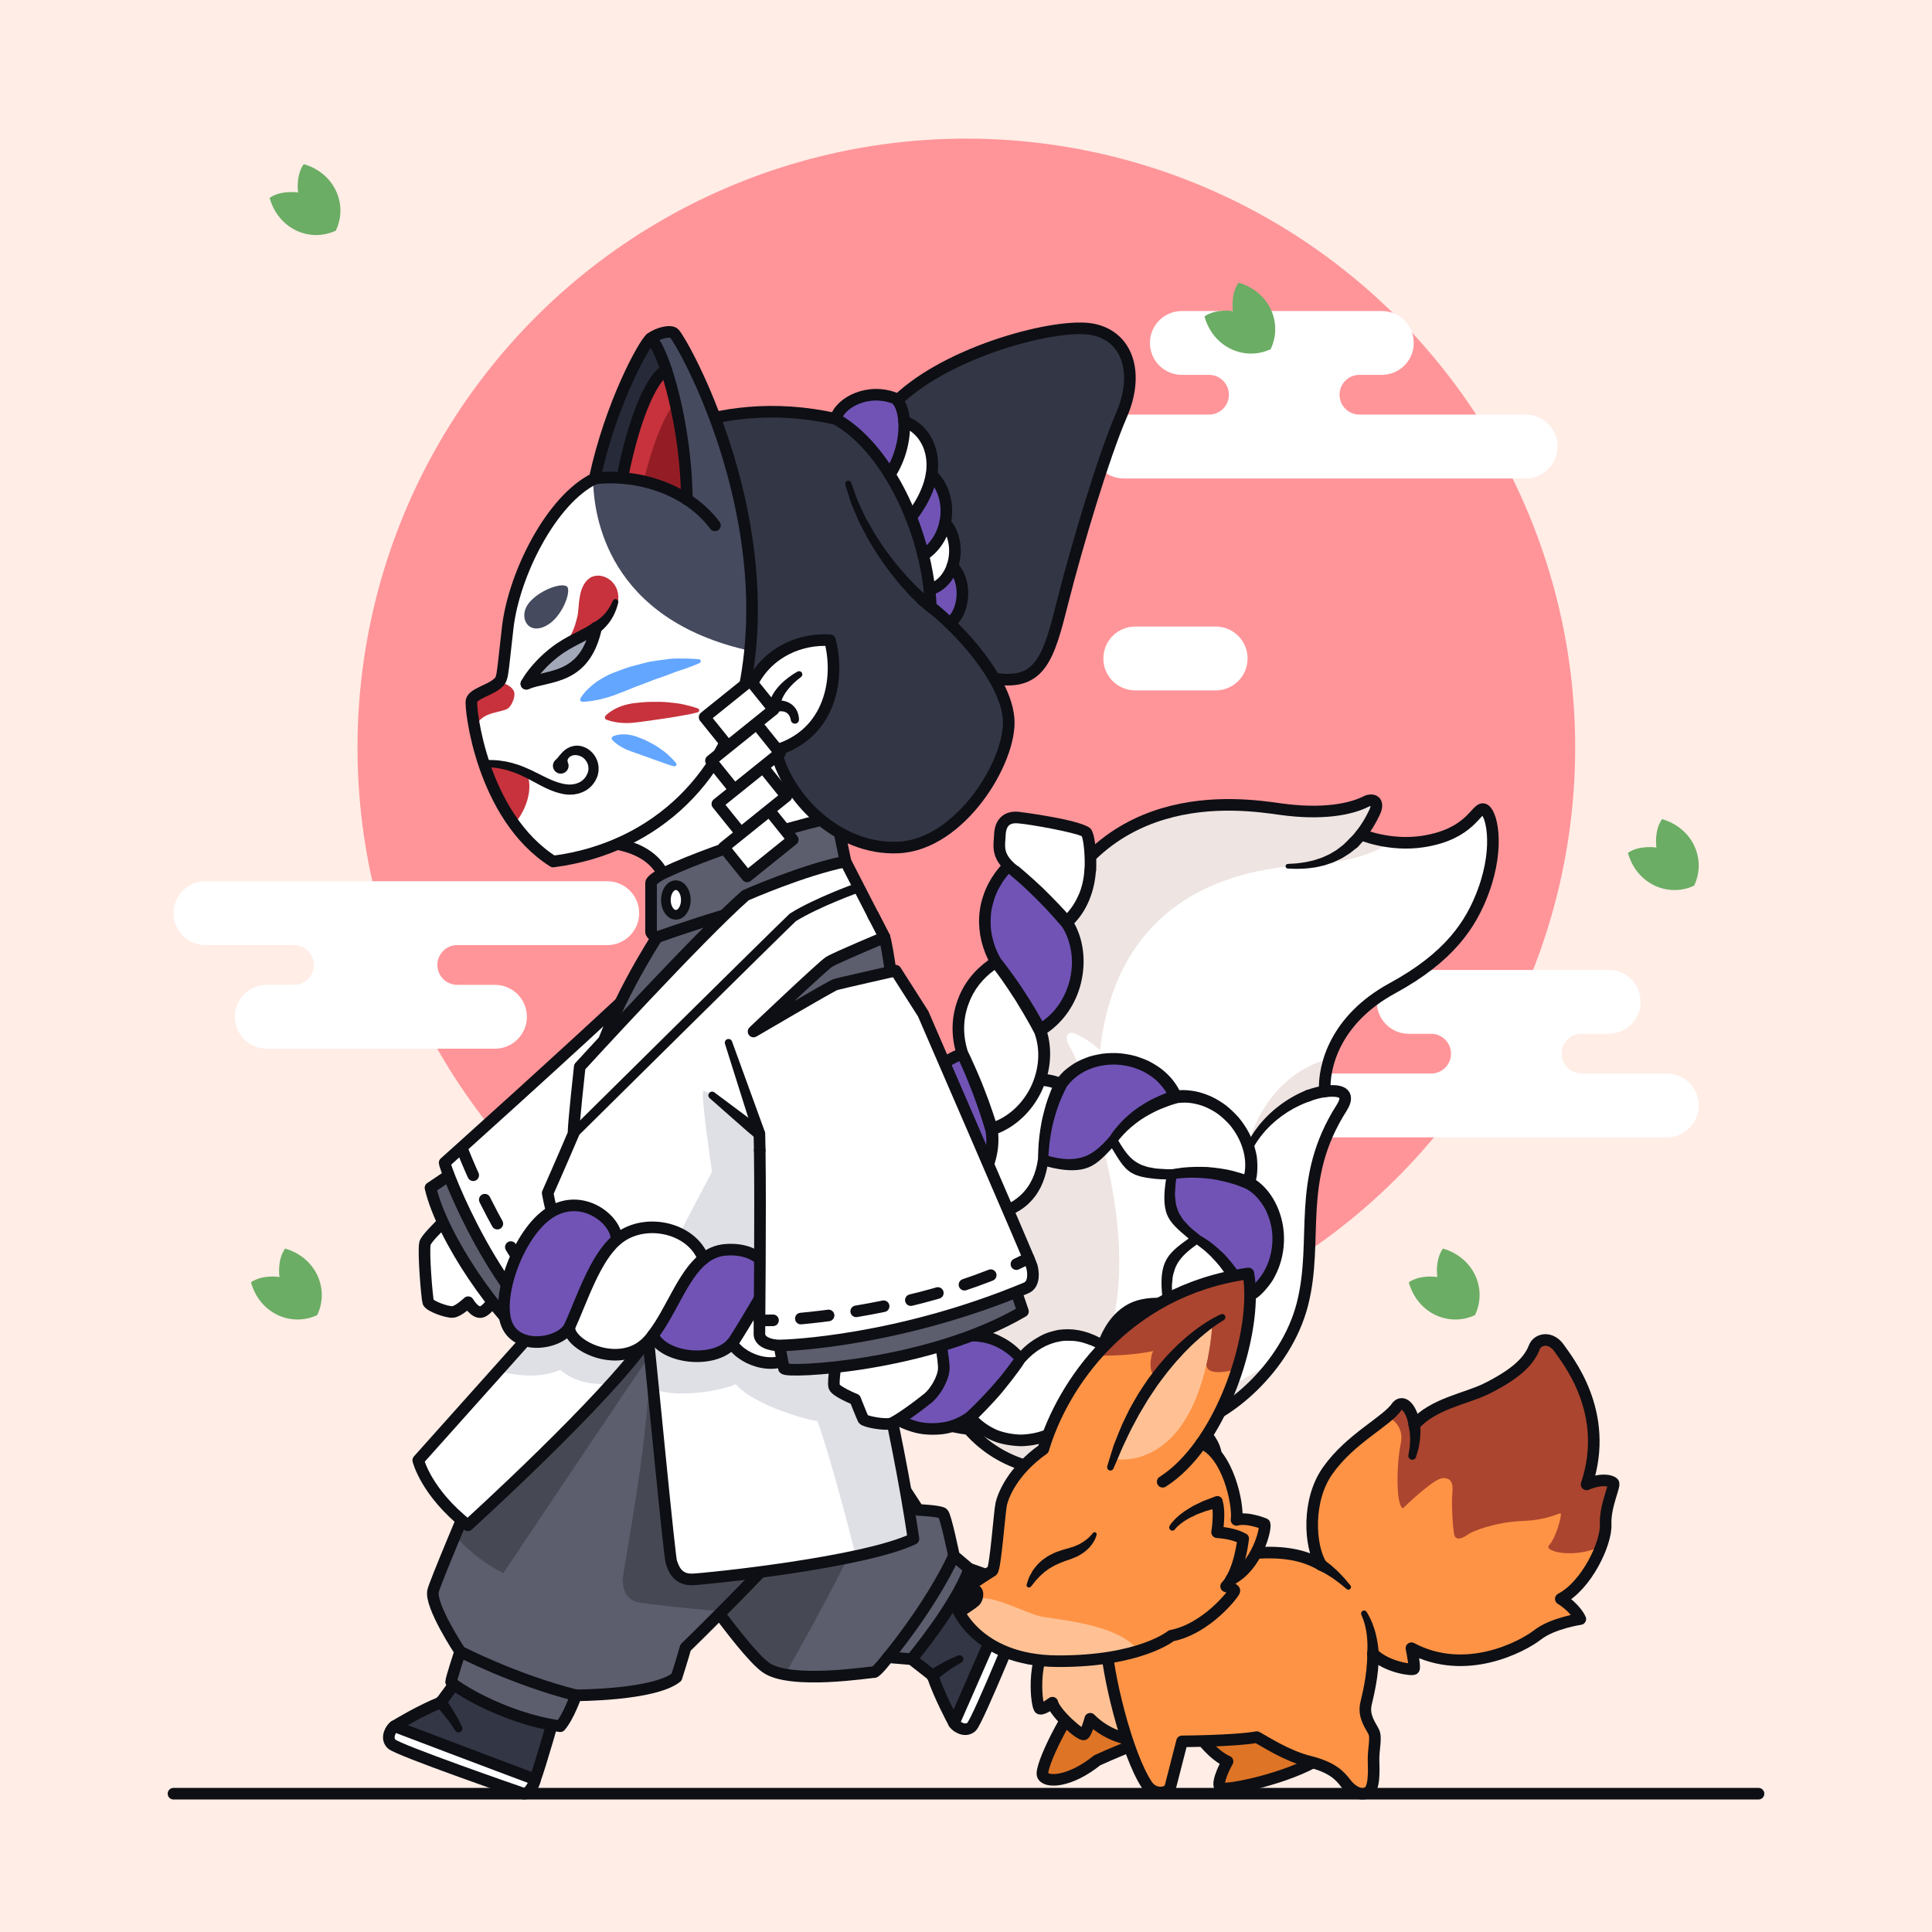 <?xml version="1.0" encoding="utf-8"?>
<!-- Generator: Adobe Illustrator 27.5.0, SVG Export Plug-In . SVG Version: 6.00 Build 0)  -->
<svg version="1.1" xmlns="http://www.w3.org/2000/svg" xmlns:xlink="http://www.w3.org/1999/xlink" x="0px" y="0px"
	 viewBox="0 0 500 500" style="enable-background:new 0 0 500 500;" xml:space="preserve">
<rect x="0" y="0" width="500" height="500" fill="#808080" stroke="none"/>
<g id="BACKGROUND">
	<rect x="0.001" style="fill:#FFEDE6;" width="499.999" height="500"/>
</g>
<g id="OBJECTS">
	<g>
		
			<ellipse transform="matrix(0.134 -0.991 0.991 0.134 24.973 415.28)" style="fill:#FF9599;" cx="250" cy="193.357" rx="157.564" ry="157.565"/>
		<g>
			<path style="fill:#FFFFFF;" d="M327.371,294.353h103.994c4.563,0,8.26-3.699,8.26-8.264c0-4.563-3.697-8.26-8.26-8.26h-22.074
				c-2.84,0-5.143-2.305-5.143-5.143c0-2.838,2.303-5.143,5.143-5.143h7.035c4.563,0,8.262-3.699,8.262-8.262
				c0-4.561-3.699-8.26-8.262-8.26h-51.752c-4.564,0-8.262,3.699-8.262,8.26c0,4.563,3.697,8.262,8.262,8.262h5.807
				c2.838,0,5.137,2.305,5.137,5.143c0,2.838-2.299,5.143-5.137,5.143h-43.01c-4.563,0-8.26,3.697-8.26,8.26
				C319.111,290.653,322.809,294.353,327.371,294.353z"/>
			<path style="fill:#FFFFFF;" d="M394.818,123.822H290.824c-4.563,0-8.26-3.699-8.26-8.264c0-4.563,3.697-8.26,8.26-8.26h22.074
				c2.84,0,5.143-2.305,5.143-5.142c0-2.838-2.303-5.143-5.143-5.143h-7.035c-4.563,0-8.262-3.699-8.262-8.262
				c0-4.561,3.699-8.26,8.262-8.26h51.752c4.564,0,8.262,3.699,8.262,8.26c0,4.563-3.697,8.262-8.262,8.262h-5.807
				c-2.838,0-5.137,2.305-5.137,5.143c0,2.838,2.299,5.142,5.137,5.142h43.01c4.563,0,8.26,3.697,8.26,8.26
				C403.078,120.123,399.381,123.822,394.818,123.822z"/>
			<path style="fill:#FFFFFF;" d="M157.152,228.066H53.158c-4.563,0-8.26,3.699-8.26,8.264c0,4.563,3.697,8.259,8.26,8.259h22.916
				c2.84,0,5.143,2.305,5.143,5.143c0,2.838-2.303,5.143-5.143,5.143h-7.035c-4.563,0-8.262,3.699-8.262,8.262
				c0,4.562,3.699,8.261,8.262,8.261h59.06c4.564,0,8.262-3.699,8.262-8.261c0-4.563-3.697-8.262-8.262-8.262h-9.769
				c-2.838,0-5.137-2.305-5.137-5.143c0-2.838,2.299-5.143,5.137-5.143h38.822c4.563,0,8.26-3.696,8.26-8.259
				C165.412,231.766,161.714,228.066,157.152,228.066z"/>
			<path style="fill:#FFFFFF;" d="M293.807,178.676c-4.563,0-8.26-3.696-8.26-8.259c0-4.565,3.697-8.264,8.26-8.264h20.807
				c4.563,0,8.26,3.696,8.26,8.259c0,4.564-3.697,8.264-8.26,8.264H293.807z"/>
		</g>
		
			<line style="fill:none;stroke:#0D0F14;stroke-width:3;stroke-linecap:round;stroke-linejoin:round;stroke-miterlimit:10;" x1="44.898" y1="464.207" x2="455.102" y2="464.207"/>
		<g>
			<g>
				<g id="XMLID_16_">
					<g>
						<path style="fill:#FFFFFF;" d="M342.846,282.464c6.393-0.791,5.773,2.053,4.391,4.219
							c-12.002,18.786-5.877,33.873-10.154,50.765c-4.277,16.893-20.162,29.345-28.383,30.949c6.512,3.888,7.898,11.618,3.236,9.815
							c-4.662-1.802-16.188-2.911-28.017,0.888c-11.826,3.8-25.043,0.169-33.241-9.247c-37.291-5.021-36.312-42.781-24.114-51.972
							c2.17-18.47,22.352-30.951,31.095-42.802c7.658-14.355,4.209-28.656,3.08-31.923c-1.135-3.281,0.559-3.793,1.291-3.525
							c0.414,0.152,3.418,2.045,6.174,5.895c14.09-43.45,52.506-37.619,63.193-36.129c10.697,1.494,18.111,0.089,22.152-1.973
							c1.438-0.739,3.699-0.369,2.146,2.891c-1.041,2.184-2.193,4.051-3.453,5.648c0,0,7.393,3.161,16.047,1.813
							c12.365-1.906,13.678-8.782,15.633-8.368c1.955,0.414,4.348,9.212,0.019,21.076c-3.215,8.817-8.939,17.294-23.598,25.271
							C345.684,263.745,342.508,275.719,342.846,282.464z"/>
					</g>
					<path style="fill:#EEE4E2;" d="M322.211,299.602c0,0,5.691-15.11,21.748-17.244c-0.346,0.023-0.715,0.058-1.113,0.107
						c-0.117-2.312,0.18-5.237,1.213-8.406C335.072,276.141,325.254,284.317,322.211,299.602z"/>
					<path style="fill:#EEE4E2;" d="M289.828,363.652c11.266-3.756,15.947,1.27,18.871,4.744
						c5.764-1.126,15.295-7.591,21.953-17.177c-11.453,9.008-26.607,12.708-26.607,12.708c-4.996-4.682-16.752-6.67-22.953-5.35
						c17.416-25.66,3.486-66.022-0.131-76.473l0,0c-1.203-5.61-3.186-9.655-4.061-11.137c-1.771-2.986-0.215-3.828,0.559-3.712
						c0.434,0.065,3.756,1.32,7.226,4.541c5.117-45.389,43.922-47.359,54.692-48.038c10.176-0.636,16.963-3.221,20.674-5.887
						c-4.623-0.557-7.809-1.909-7.809-1.909c1.26-1.598,2.412-3.465,3.453-5.648c1.553-3.26-0.709-3.63-2.146-2.891
						c-4.041,2.061-11.455,3.467-22.152,1.973c-10.687-1.49-49.103-7.321-63.193,36.129c-2.756-3.851-5.76-5.743-6.174-5.895
						c-0.732-0.268-2.426,0.244-1.291,3.525c1.129,3.267,4.578,17.567-3.08,31.923c-8.743,11.851-28.925,24.332-31.095,42.802
						c-12.197,9.19-13.177,46.95,24.114,51.972c1.473,1.693,3.116,3.191,4.875,4.502c-0.029-0.103-0.053-0.205-0.082-0.307
						c0.385,0.436,0.789,0.833,1.232,1.132c7.881,5.32,17.973,6.891,27.215,3.92c11.279-3.622,22.27-2.78,27.309-1.132
						C306.242,367.077,294.207,362.36,289.828,363.652z"/>
					<g>
						<g>
							<path style="fill:#0D0F14;" d="M339.172,284.939c0,0-0.476,0.177-1.308,0.487c-0.417,0.155-0.839,0.366-1.372,0.594
								c-0.524,0.227-1.113,0.564-1.761,0.886c-0.616,0.382-1.322,0.744-2.001,1.229c-0.345,0.235-0.699,0.478-1.061,0.726
								c-0.346,0.27-0.699,0.546-1.059,0.826c-0.369,0.271-0.703,0.59-1.055,0.901c-0.345,0.318-0.719,0.617-1.039,0.973
								c-0.333,0.345-0.669,0.692-1.006,1.04l-0.934,1.12c-0.325,0.365-0.594,0.771-0.872,1.168
								c-0.268,0.403-0.584,0.777-0.807,1.202c-0.241,0.415-0.48,0.827-0.717,1.233c-0.237,0.407-0.404,0.843-0.607,1.253
								c-0.423,0.816-0.676,1.668-0.969,2.458c-0.28,0.794-0.419,1.583-0.617,2.294c-0.153,0.721-0.22,1.396-0.319,1.989
								c-0.115,0.593-0.094,1.121-0.128,1.552c-0.044,0.866-0.069,1.361-0.069,1.361l-0.003,0.058
								c-0.017,0.327-0.295,0.579-0.622,0.563c-0.315-0.016-0.561-0.277-0.563-0.589c0,0-0.004-0.52-0.009-1.428
								c0.01-0.455-0.04-1.011,0.044-1.642c0.068-0.632,0.101-1.352,0.221-2.127c0.165-0.766,0.271-1.617,0.522-2.482
								c0.263-0.862,0.489-1.793,0.892-2.696c0.192-0.453,0.351-0.934,0.58-1.387c0.231-0.454,0.465-0.913,0.699-1.375
								c0.219-0.475,0.532-0.896,0.798-1.349c0.278-0.447,0.548-0.903,0.875-1.317l0.944-1.27c0.344-0.398,0.686-0.795,1.026-1.188
								c0.329-0.405,0.711-0.752,1.066-1.117c0.361-0.359,0.708-0.728,1.09-1.043c0.373-0.326,0.74-0.647,1.1-0.961
								c0.378-0.291,0.748-0.576,1.107-0.854c0.713-0.568,1.454-1.008,2.108-1.461c0.692-0.398,1.298-0.789,1.892-1.09
								c0.588-0.294,1.122-0.584,1.528-0.761c0.813-0.356,1.278-0.56,1.278-0.56c0.76-0.332,1.645,0.014,1.976,0.772
								c0.332,0.76-0.014,1.645-0.772,1.977C339.227,284.917,339.196,284.93,339.172,284.939z"/>
						</g>
						<path style="fill:none;stroke:#0D0F14;stroke-width:3;stroke-linecap:round;stroke-linejoin:round;stroke-miterlimit:10;" d="
							M308.699,368.397c8.221-1.605,24.105-14.057,28.383-30.949c4.277-16.892-1.848-31.978,10.154-50.765
							c1.383-2.166,2.002-5.01-4.391-4.219c-1.266,0.157-2.707,0.52-4.236,1.084"/>
						<path style="fill:none;stroke:#0D0F14;stroke-width:3;stroke-linecap:round;stroke-linejoin:round;stroke-miterlimit:10;" d="
							M342.846,282.464c-0.338-6.745,2.838-18.719,17.498-26.707c14.658-7.978,20.383-16.454,23.598-25.271
							c4.328-11.864,1.936-20.662-0.019-21.076c-1.955-0.414-3.268,6.462-15.633,8.368c-8.654,1.348-16.047-1.813-16.047-1.813"/>
						<path style="fill:none;stroke:#0D0F14;stroke-width:3;stroke-linecap:round;stroke-linejoin:round;stroke-miterlimit:10;" d="
							M350.301,218.144c0.672-0.662,1.318-1.387,1.941-2.18c1.26-1.598,2.412-3.465,3.453-5.648c1.553-3.26-0.709-3.63-2.146-2.891
							c-4.041,2.061-11.455,3.467-22.152,1.973c-10.687-1.49-49.103-7.321-63.193,36.129"/>
						<g>
							<path style="fill:#0D0F14;" d="M333.264,223.587c0,0,0.29-0.018,0.798-0.049c0.499-0.048,1.253-0.039,2.084-0.167
								c0.416-0.058,0.866-0.121,1.343-0.187c0.477-0.044,0.973-0.196,1.486-0.301c0.511-0.126,1.05-0.208,1.565-0.404
								c0.518-0.171,1.046-0.345,1.573-0.52c0.502-0.228,1.004-0.455,1.499-0.678c0.505-0.196,0.941-0.509,1.385-0.762
								c0.433-0.274,0.882-0.483,1.237-0.794c0.37-0.284,0.72-0.553,1.042-0.801c0.334-0.23,0.593-0.503,0.829-0.735
								c0.236-0.231,0.441-0.431,0.611-0.597c0.338-0.329,0.532-0.516,0.532-0.516l0.116-0.113c0.596-0.578,1.547-0.564,2.125,0.032
								c0.578,0.596,0.564,1.547-0.031,2.126c-0.033,0.032-0.069,0.064-0.105,0.092c0,0-0.242,0.196-0.668,0.538
								c-0.212,0.17-0.47,0.377-0.766,0.613c-0.295,0.237-0.619,0.512-1.027,0.744c-0.395,0.247-0.822,0.513-1.274,0.795
								c-0.437,0.305-0.97,0.503-1.486,0.761c-0.527,0.237-1.05,0.53-1.633,0.699c-0.57,0.193-1.15,0.389-1.729,0.585
								c-0.593,0.134-1.185,0.268-1.77,0.4c-0.577,0.155-1.164,0.19-1.722,0.27c-0.561,0.06-1.093,0.165-1.617,0.165
								c-0.518,0.021-1.007,0.04-1.459,0.059c-0.904,0.045-1.607-0.036-2.123-0.037c-0.509-0.019-0.8-0.029-0.8-0.029
								c-0.328-0.011-0.585-0.286-0.574-0.615C332.716,223.853,332.962,223.607,333.264,223.587z"/>
						</g>
						<g>
							<path style="fill:#0D0F14;" d="M306.447,367.486c0,0-0.218-0.234-0.599-0.643c-0.204-0.244-0.385-0.333-0.623-0.558
								c-0.204-0.206-0.565-0.421-0.908-0.667c-0.348-0.251-0.784-0.453-1.214-0.71c-0.467-0.199-0.936-0.463-1.468-0.643
								c-0.264-0.097-0.53-0.196-0.802-0.297c-0.278-0.08-0.56-0.162-0.844-0.245c-0.565-0.182-1.164-0.27-1.755-0.4
								c-0.598-0.075-1.197-0.188-1.791-0.203c-0.597-0.058-1.179-0.038-1.745-0.024c-0.563,0.027-1.106,0.092-1.615,0.17
								c-0.497,0.116-0.99,0.178-1.403,0.343c-0.426,0.134-0.816,0.263-1.131,0.438c-0.323,0.157-0.62,0.277-0.82,0.438
								c-0.43,0.287-0.675,0.451-0.675,0.451l-0.081,0.054c-0.271,0.182-0.638,0.108-0.819-0.163
								c-0.17-0.255-0.113-0.597,0.119-0.787c0,0,0.269-0.217,0.736-0.597c0.227-0.208,0.548-0.379,0.907-0.595
								c0.354-0.234,0.783-0.423,1.258-0.62c0.466-0.229,1.003-0.352,1.563-0.531c0.564-0.141,1.169-0.267,1.797-0.354
								c0.629-0.072,1.282-0.149,1.945-0.147c0.667-0.039,1.337,0.022,2.013,0.051c0.668,0.083,1.348,0.127,1.998,0.272
								c0.328,0.064,0.653,0.129,0.974,0.192c0.317,0.086,0.631,0.171,0.939,0.255c0.621,0.153,1.197,0.403,1.758,0.591
								c0.541,0.255,1.07,0.452,1.53,0.72c0.464,0.27,0.883,0.471,1.272,0.774c0.362,0.27,0.768,0.538,0.938,0.716
								c0.416,0.374,0.654,0.589,0.654,0.589c0.616,0.555,0.666,1.504,0.111,2.12c-0.556,0.616-1.505,0.666-2.121,0.111
								c-0.032-0.029-0.064-0.06-0.093-0.091L306.447,367.486z"/>
						</g>
						<path style="fill:none;stroke:#0D0F14;stroke-width:3;stroke-linecap:round;stroke-linejoin:round;stroke-miterlimit:10;" d="
							M268.91,246.564c-0.234-0.36-0.469-0.707-0.707-1.038c-2.756-3.851-5.76-5.743-6.174-5.895
							c-0.732-0.268-2.426,0.244-1.291,3.525c1.129,3.267,4.578,17.567-3.08,31.923c-8.743,11.851-28.925,24.332-31.095,42.802
							c-12.197,9.19-13.177,46.95,24.114,51.972c8.198,9.416,21.415,13.047,33.241,9.247c11.83-3.799,23.355-2.689,28.017-0.888
							c4.662,1.803,3.275-5.928-3.236-9.815c-0.244-0.703-0.654-1.366-1.197-1.977"/>
						<g>
							<path style="fill:#0D0F14;" d="M272.247,257.693c0,0-0.187-0.716-0.468-1.788c-0.159-0.523-0.26-1.195-0.522-1.801
								c-0.245-0.608-0.506-1.258-0.768-1.907c-0.229-0.647-0.646-1.256-0.935-1.841c-0.156-0.29-0.307-0.569-0.449-0.835
								c-0.146-0.263-0.327-0.488-0.471-0.708c-0.591-0.862-0.985-1.437-0.985-1.437l-0.08-0.116
								c-0.471-0.686-0.296-1.625,0.391-2.097c0.686-0.471,1.625-0.296,2.097,0.39c0.042,0.062,0.083,0.133,0.114,0.198
								c0,0,0.34,0.704,0.85,1.76c0.12,0.266,0.275,0.54,0.392,0.854c0.112,0.314,0.23,0.646,0.354,0.989
								c0.12,0.341,0.246,0.694,0.373,1.052c0.132,0.354,0.256,0.718,0.332,1.11c0.174,0.759,0.348,1.519,0.511,2.23
								c0.176,0.708,0.166,1.338,0.246,1.894c0.113,1.103,0.19,1.839,0.19,1.839c0.034,0.327-0.204,0.621-0.531,0.654
								C272.589,258.166,272.32,257.973,272.247,257.693z"/>
						</g>
					</g>
				</g>
				<g>
					<g>
						<g>
							<path style="fill:#7153B5;" d="M234.568,316.408c0.193,0.53,0.457,1.274,0.821,2.178c0.717,1.801,1.679,4.143,2.724,6.427
								c1.07,2.302,2.174,4.524,3.028,6.161c0.891,1.636,1.483,2.726,1.483,2.726c4.411-1.392,7.741-4.005,9.747-7.312
								c1.986-3.334,2.766-7.33,1.979-11.845c0,0-0.365-1.154-0.865-2.945c-0.51-1.796-1.057-4.164-1.559-6.669
								c-0.455-2.454-0.814-5.004-1.01-6.939c-0.176-1.918-0.246-3.238-0.246-3.238c-5.074,0.049-9.895,2.742-12.974,6.705
								c-3.093,3.964-4.512,9.076-3.427,13.92C234.269,315.576,234.378,315.879,234.568,316.408z"/>
							<path style="fill:#7153B5;" d="M287.955,295.162c0,0,0.607-0.925,1.762-2.302c0.58-0.691,1.281-1.392,2.125-2.183
								c0.846-0.804,1.795-1.551,2.826-2.268c0.514-0.362,1.049-0.718,1.594-1.062c0.539-0.325,1.078-0.614,1.619-0.901
								c1.074-0.552,2.172-1.092,3.094-1.438c1.863-0.724,3.236-1.121,3.236-1.121c-0.521-1.23-1.195-2.495-2.109-3.596
								c-0.932-1.069-1.983-2.183-3.258-3c-0.631-0.43-1.293-0.835-1.98-1.213c-0.693-0.358-1.426-0.645-2.17-0.925
								c-1.486-0.593-3.07-0.865-4.662-1.069c-0.795-0.107-1.59-0.078-2.383-0.072c-0.789,0.034-1.586,0.039-2.346,0.191
								c-1.525,0.278-3.027,0.617-4.365,1.251c-0.678,0.298-1.328,0.624-1.949,0.977c-0.611,0.371-1.18,0.799-1.721,1.232
								c-0.539,0.439-1.047,0.895-1.51,1.384c-0.451,0.513-0.863,1.045-1.236,1.595c0,0-0.148,0.305-0.41,0.837
								c-0.25,0.538-0.613,1.271-0.969,2.221c-0.363,0.935-0.756,2.017-1.123,3.157c-0.367,1.139-0.674,2.418-0.951,3.63
								c-0.281,1.208-0.486,2.442-0.637,3.6c-0.154,1.152-0.266,2.189-0.33,3.094c-0.113,1.839-0.117,3.015-0.117,3.015
								c4.23,1.357,7.703,1.569,10.395,0.809C283.103,300.222,285.197,298.3,287.955,295.162z"/>
							<path style="fill:#7153B5;" d="M330.816,321.315c0.008-0.79-0.018-1.583-0.074-2.369c-0.053-0.785-0.139-1.563-0.346-2.324
								c-0.391-1.517-0.799-3.004-1.523-4.33c-0.725-1.325-1.523-2.555-2.471-3.601c-1.008-1.023-2.096-1.896-3.238-2.584
								c0,0-0.313-0.13-0.858-0.358c-0.57-0.208-1.395-0.483-2.361-0.775c-0.967-0.29-2.082-0.591-3.246-0.852
								c-1.185-0.25-2.504-0.412-3.744-0.543c-2.451-0.288-4.963-0.184-6.734-0.036c-0.889,0.073-1.602,0.157-2.104,0.226
								c-0.521,0.086-0.82,0.135-0.82,0.135c-0.852,4.316-0.809,7.441,0.094,9.813c0.17,0.611,0.549,1.161,0.902,1.717
								c0.31,0.559,0.803,1.091,1.334,1.64c0.469,0.554,1.07,1.11,1.793,1.693c0.635,0.588,1.365,1.199,2.229,1.841
								c0,0,0.252,0.15,0.693,0.416c0.439,0.272,0.998,0.675,1.703,1.21c0.697,0.534,1.51,1.201,2.373,1.991
								c0.81,0.781,1.627,1.677,2.445,2.649c0.406,0.486,0.811,0.99,1.201,1.503c0.361,0.505,0.701,1.014,1.029,1.522
								c0.658,1.017,1.246,2.026,1.736,2.923c0.498,0.901,0.807,1.643,1.059,2.189c0.238,0.548,0.373,0.86,0.373,0.86
								c1.205-0.598,2.373-1.366,3.344-2.361c0.5-0.488,0.982-1.014,1.445-1.574c0.23-0.281,0.455-0.567,0.674-0.865
								c0.193-0.307,0.383-0.621,0.566-0.942c0.365-0.643,0.705-1.316,1.016-2.011c0.318-0.694,0.605-1.41,0.779-2.165
								c0.199-0.749,0.365-1.515,0.498-2.288C330.723,322.89,330.83,322.109,330.816,321.315z"/>
							<path style="fill:#7153B5;" d="M303.551,343.204c-0.164-1.163-0.352-2.215-0.531-3.097c-0.178-0.882-0.348-1.594-0.469-2.087
								c-0.117-0.489-0.217-0.781-0.217-0.781c-4.385-0.329-7.693,0.28-10.428,2.029c-2.713,1.761-5.027,4.56-6.59,8.834
								c0,0-0.279,1.139-0.801,2.886c-0.52,1.737-1.299,4.153-2.295,6.414c-0.977,2.284-2.102,4.695-3.039,6.338
								c-0.928,1.689-1.611,2.822-1.611,2.822c1.057,0.685,2.197,1.245,3.395,1.683c1.197,0.41,2.449,0.631,3.734,0.765
								c2.576,0.323,5.24-0.175,7.77-0.973c5.039-1.84,9.305-5.907,10.758-10.858c0,0,0.051-0.324,0.139-0.894
								c0.074-0.586,0.174-1.421,0.266-2.405c0.188-1.971,0.348-4.503,0.201-7.062C303.773,345.555,303.685,344.337,303.551,343.204
								z"/>
							<path style="fill:#7153B5;" d="M256.58,346.41c-0.91-0.307-1.834-0.444-2.779-0.62c-3.762-0.499-7.807,0.408-11.665,2.965
								c0,0-0.939,0.788-2.35,1.969c-1.428,1.16-3.406,2.766-5.438,4.224c-4.031,2.909-8.468,5.681-8.468,5.681
								c1.12,2.158,2.714,4.026,4.612,5.538c1.895,1.517,4.185,2.49,6.533,3.144c2.361,0.626,4.904,0.64,7.295,0.295
								c2.411-0.398,4.753-1.401,6.754-2.803c0,0,0.234-0.22,0.643-0.604c0.404-0.374,0.986-0.948,1.67-1.646
								c1.367-1.39,3.119-3.252,4.758-5.123c1.646-1.888,3.176-3.913,4.264-5.373c1.09-1.478,1.764-2.461,1.764-2.461
								c-1.529-1.755-3.184-3.061-4.918-3.979C258.381,347.106,257.488,346.704,256.58,346.41z"/>
						</g>
						<g>
							<path style="fill:#FFFFFF;" d="M265.188,310.382l-14.518-15.431c0,0,0.07,1.32,0.246,3.238
								c0.196,1.935,0.555,4.485,1.01,6.939c0.502,2.505,1.049,4.873,1.559,6.669c0.5,1.791,0.865,2.945,0.865,2.945
								C258.896,314.4,262.596,312.831,265.188,310.382z"/>
							<path style="fill:#FFFFFF;" d="M241.141,331.174c-0.855-1.637-1.958-3.859-3.028-6.161c-1.045-2.284-2.007-4.626-2.724-6.427
								c-0.364-0.903-0.628-1.647-0.821-2.178c-0.19-0.529-0.299-0.832-0.299-0.832c-2.427,0.633-4.518,1.86-6.401,3.426
								c-1.78,1.601-3.337,3.554-4.341,5.742c-2.13,4.347-2.346,9.502-0.448,13.982l0.006,0.007l9.355,3.535l-6.56,18.359
								c0,0,4.436-2.771,8.468-5.681c2.032-1.458,4.011-3.064,5.438-4.224c1.41-1.181,2.35-1.969,2.35-1.969
								c-0.79-1.492-1.723-2.77-2.758-3.864l3.52,1.33c1.462-3.722,1.391-8.029-0.273-12.321
								C242.624,333.899,242.032,332.81,241.141,331.174z"/>
							<path style="fill:#FFFFFF;" d="M270.102,297.18c0.064-0.904,0.176-1.941,0.33-3.094c0.15-1.157,0.355-2.392,0.637-3.6
								c0.277-1.212,0.584-2.491,0.951-3.63c0.367-1.141,0.76-2.223,1.123-3.157c0.355-0.95,0.719-1.683,0.969-2.221
								c0.262-0.532,0.41-0.837,0.41-0.837c-4.867-2.186-11.09-1.365-15.728,1.571c-4.697,2.905-7.762,7.718-8.12,12.734
								l0.002,0.008l14.512,15.427c2.607-2.46,4.184-5.793,4.797-10.188C269.984,300.194,269.988,299.019,270.102,297.18z"/>
							<path style="fill:#FFFFFF;" d="M312.955,303.579c1.24,0.131,2.559,0.293,3.744,0.543c1.164,0.261,2.279,0.561,3.246,0.852
								c0.967,0.292,1.791,0.567,2.361,0.775c0.545,0.229,0.858,0.358,0.858,0.358c0.238-0.658,0.385-1.311,0.477-1.977
								c0.102-0.67,0.162-1.358,0.182-2.062c0.017-0.701,0.006-1.424-0.063-2.14c-0.098-0.69-0.234-1.389-0.408-2.087
								c-0.354-1.393-0.811-2.841-1.533-4.083c-0.701-1.259-1.471-2.569-2.436-3.633c-0.963-1.067-2.018-2.056-3.129-2.932
								c-1.188-0.857-2.475-1.597-3.779-2.176c-1.379-0.535-2.728-0.961-4.127-1.147c-1.426-0.163-2.781-0.204-4.131,0.018
								l-0.01,0.002l0.004-0.006c0,0-1.373,0.398-3.236,1.121c-0.922,0.347-2.02,0.887-3.094,1.438
								c-0.541,0.287-1.08,0.576-1.619,0.901c-0.545,0.344-1.08,0.699-1.594,1.062c-1.031,0.718-1.98,1.465-2.826,2.268
								c-0.844,0.791-1.545,1.492-2.125,2.183c-1.154,1.377-1.762,2.302-1.762,2.302c1.033,1.841,1.963,3.282,2.844,4.472
								c0.221,0.298,0.445,0.562,0.676,0.793c0.221,0.271,0.443,0.52,0.678,0.73c0.48,0.382,0.943,0.84,1.496,1.098
								c0.537,0.317,1.119,0.589,1.785,0.772c0.633,0.272,1.389,0.35,2.168,0.525c1.596,0.231,3.475,0.47,5.695,0.352
								c0,0,0.299-0.049,0.82-0.135c0.502-0.068,1.215-0.152,2.104-0.226C307.992,303.396,310.504,303.291,312.955,303.579z"/>
							<path style="fill:#FFFFFF;" d="M274.178,345.649c-0.439,0.075-0.877,0.179-1.311,0.308c-0.434,0.127-0.879,0.227-1.313,0.383
								c-0.869,0.3-1.723,0.708-2.559,1.225c-1.686,0.958-3.322,2.255-4.824,4.03c0,0-0.674,0.983-1.764,2.461
								c-1.088,1.46-2.617,3.485-4.264,5.373c-1.639,1.871-3.391,3.733-4.758,5.123c-0.684,0.698-1.266,1.272-1.67,1.646
								c-0.408,0.384-0.643,0.604-0.643,0.604c1.564,1.971,3.607,3.353,5.863,4.429c1.123,0.555,2.334,0.871,3.565,1.128
								c1.232,0.247,2.496,0.387,3.76,0.416c5.094-0.097,10.186-2.185,13.305-6.21l0.002-0.008l0.002,0.006
								c0,0,0.684-1.134,1.611-2.822c0.938-1.643,2.063-4.054,3.039-6.338c0.996-2.261,1.775-4.677,2.295-6.414
								c0.521-1.747,0.801-2.886,0.801-2.886C281.377,345.785,277.748,345.164,274.178,345.649z"/>
							<path style="fill:#FFFFFF;" d="M322.26,335.876l-0.004-0.008l0.006,0.003c0,0-0.135-0.313-0.373-0.86
								c-0.252-0.547-0.561-1.288-1.059-2.189c-0.49-0.896-1.078-1.906-1.736-2.923c-0.328-0.509-0.668-1.018-1.029-1.522
								c-0.391-0.513-0.795-1.017-1.201-1.503c-0.818-0.973-1.635-1.868-2.445-2.649c-0.863-0.79-1.676-1.457-2.373-1.991
								c-0.705-0.535-1.264-0.938-1.703-1.21c-0.441-0.266-0.693-0.416-0.693-0.416c-3.521,2.359-5.656,4.207-6.744,6.652
								c-1.078,2.429-1.24,5.646-0.57,9.98c0,0,0.1,0.292,0.217,0.781c0.121,0.493,0.291,1.205,0.469,2.087
								c0.18,0.882,0.367,1.934,0.531,3.097c0.135,1.133,0.223,2.351,0.281,3.614c0.146,2.559-0.014,5.091-0.201,7.062
								c-0.092,0.984-0.191,1.819-0.266,2.405c-0.088,0.569-0.139,0.894-0.139,0.894c1.285,0.228,2.56,0.186,3.881,0.057
								c0.656-0.071,1.315-0.18,1.975-0.323c0.654-0.147,1.283-0.386,1.922-0.628c1.256-0.521,2.549-1.081,3.688-1.924
								c1.146-0.832,2.26-1.743,3.242-2.795c0.953-1.099,1.816-2.28,2.559-3.504c0.691-1.288,1.242-2.643,1.658-3.985
								C322.889,341.299,323.02,338.487,322.26,335.876z"/>
						</g>
					</g>
					<path style="fill:#0D0F14;" d="M332.287,321.366c0.26-6.48-2.674-12.884-7.236-15.981c0.174-0.668,0.264-1.326,0.307-1.996
						c0.051-0.675,0.065-1.367,0.045-2.072c-0.021-0.704-0.07-1.428-0.166-2.15c-0.129-0.692-0.295-1.394-0.492-2.099
						c-0.742-2.877-2.264-5.551-4.221-7.916c-1.016-1.125-2.104-2.158-3.236-3.074c-1.223-0.897-2.512-1.683-3.828-2.308
						c-1.383-0.588-2.725-1.072-4.121-1.34c-1.422-0.245-2.77-0.385-4.121-0.292v0.001c-1.264-2.45-3.305-4.738-5.959-6.404
						c-0.662-0.415-1.353-0.809-2.066-1.176c-0.725-0.337-1.477-0.621-2.244-0.892c-1.529-0.578-3.147-0.839-4.772-1.049
						c-1.617-0.146-3.254-0.119-4.826,0.076c-1.559,0.26-3.107,0.554-4.496,1.148c-0.701,0.276-1.381,0.58-2.033,0.909
						c-0.65,0.336-1.248,0.746-1.83,1.15c-0.578,0.411-1.127,0.842-1.641,1.295c-0.494,0.483-0.957,0.984-1.383,1.502
						c-4.945-1.688-11.084-0.833-15.967,2.24c-4.924,3.057-7.951,7.767-8.713,12.54l3.077,3.272l-0.125-1.922
						c0.41-4.347,3.008-8.649,7.348-11.342c3.895-2.436,8.658-3.212,12.691-1.961c0,0-0.504,1.175-1.117,2.895
						c-0.316,0.842-0.605,1.901-0.9,2.979c-0.285,1.102-0.576,2.202-0.775,3.385c-0.428,2.326-0.676,4.561-0.752,6.282
						c-0.094,1.697-0.092,2.786-0.092,2.786c-0.533,3.916-1.953,7.057-4.48,9.437c-2.301,2.119-5.271,3.489-8.816,3.914
						c0,0-0.301-0.987-0.668-2.463c-0.367-1.473-0.873-3.526-1.23-5.565c-0.361-2.035-0.699-4.179-0.848-5.756
						c-0.162-1.585-0.238-2.674-0.238-2.674l-3.072-3.265c-1.229,0.137-2.495,0.38-3.666,0.785
						c-1.174,0.402-2.325,0.923-3.436,1.542c-2.146,1.276-4.117,2.956-5.647,4.938c-3.088,3.959-4.666,8.952-3.993,13.778
						c-2.262,0.788-4.235,2.075-6.058,3.685c-1.721,1.643-3.27,3.618-4.313,5.887c-2.203,4.51-2.438,9.528-0.984,13.922l4.2,1.587
						l-0.952-1.61c-1.64-3.938-1.546-8.526,0.441-12.602c1.742-3.697,4.826-6.521,8.44-7.901c0,0,0.441,1.111,1.105,2.778
						c0.661,1.644,1.593,3.807,2.61,5.93c0.997,2.117,2.025,4.164,2.862,5.701c0.829,1.513,1.381,2.521,1.381,2.521
						c1.422,3.659,1.58,7.432,0.34,10.897c-0.897-1.199-1.895-2.246-2.991-3.133c-1.515-1.32-3.219-2.308-5.114-2.922l-1.01,2.824
						c1.623,0.527,3.087,1.36,4.385,2.464c1.289,1.146,2.451,2.342,3.406,3.895c0,0-0.798,0.654-1.995,1.638
						c-0.615,0.486-1.333,1.054-2.102,1.662c-0.777,0.595-1.607,1.189-2.456,1.799c-3.374,2.429-7.03,4.761-7.03,4.761l-1.509,4.223
						c1.271,2.018,2.951,3.77,4.893,5.2c1.942,1.427,4.233,2.36,6.574,3.01c2.352,0.625,4.881,0.684,7.274,0.432
						c2.414-0.296,4.789-1.162,6.87-2.366c1.64,1.757,3.701,3.01,5.976,4.013c1.133,0.517,2.355,0.816,3.611,1.058
						c1.256,0.234,2.553,0.371,3.865,0.399c5.313-0.104,10.311-2.117,13.629-5.718l-0.721-4.433l-0.973,1.663
						c-1.383,1.737-3.176,3.004-5.229,4.01c-2.047,0.958-4.342,1.381-6.717,1.478c-2.129-0.049-4.201-0.441-6.084-1.138
						c-1.863-0.797-3.543-1.898-4.938-3.25c0,0,0.842-0.859,2.105-2.149c1.244-1.318,2.832-2.966,4.334-4.817
						c1.504-1.823,2.902-3.65,3.9-5.02c0.502-0.674,0.904-1.271,1.184-1.693c0.275-0.419,0.432-0.658,0.432-0.658
						c2.666-3.031,5.816-4.831,9.229-5.419c0.775-0.132,1.553-0.177,2.336-0.138c0.77,0.003,1.529,0.049,2.307,0.198
						c0.772,0.136,1.563,0.383,2.336,0.645c0.766,0.246,1.537,0.568,2.316,0.963c0,0-0.262,0.964-0.727,2.434
						c-0.449,1.507-1.184,3.355-2.002,5.294c-0.41,0.963-0.846,1.931-1.272,2.844c-0.43,0.905-0.859,1.699-1.236,2.409
						c-0.754,1.406-1.301,2.35-1.301,2.35l0.719,4.426c1.1,0.584,2.273,1.058,3.494,1.422c1.221,0.326,2.488,0.491,3.781,0.573
						c2.592,0.226,5.256-0.327,7.795-1.126c5.061-1.855,9.443-5.736,11.338-10.536c4.957,0.315,10.59-1.792,14.736-6.308
						c4.185-4.456,6.039-10.702,5.068-15.889l-4.103-1.825c0,0,0.203,0.452,0.404,0.903c0.195,0.463,0.391,0.926,0.391,0.926
						c1.123,4.447-0.316,9.947-3.969,13.855c-0.814,0.88-1.73,1.629-2.656,2.319c-0.469,0.336-0.93,0.674-1.426,0.945
						c-0.5,0.264-1.006,0.504-1.514,0.722c-1.02,0.429-2.039,0.778-3.07,0.99c-1.053,0.175-2.098,0.248-3.117,0.216
						c0,0,0.152-1.243,0.277-3.044c0.139-1.787,0.107-4.283-0.029-6.565c-0.152-2.327-0.576-4.634-0.91-6.231
						c-0.156-0.798-0.379-1.501-0.508-1.963c-0.141-0.466-0.221-0.732-0.221-0.732c-0.17-0.954-0.25-1.849-0.289-2.704
						c-0.086-0.882-0.1-1.704-0.027-2.47c0.018-0.19,0.041-0.379,0.07-0.563l0.039-0.566c0.037-0.371,0.098-0.728,0.182-1.07
						c0.072-0.347,0.217-0.668,0.303-1c0.088-0.334,0.201-0.655,0.34-0.966c0.979-2.241,2.863-3.927,5.443-5.787
						c0,0,0.783,0.529,1.951,1.484c1.142,0.949,2.502,2.344,3.877,3.983c1.268,1.602,2.416,3.411,3.256,4.871
						c0.752,1.417,1.209,2.448,1.209,2.448l4.096,1.821c0.576-0.36,1.142-0.76,1.697-1.195c0.551-0.435,1.02-0.95,1.508-1.477
						c0.934-1.075,1.912-2.233,2.563-3.6C331.328,327.752,332.172,324.582,332.287,321.366z M302.98,286.024l0.908-1.579
						l-0.91,1.584c0,0,0.484-0.177,0.953-0.305c0.477-0.131,0.953-0.264,0.953-0.264c1.139-0.126,2.392-0.158,3.578,0.042
						c1.176,0.202,2.428,0.516,3.588,1.018c1.129,0.518,2.32,1.145,3.342,1.923c1.004,0.783,1.965,1.677,2.852,2.659
						c3.102,3.721,4.654,8.528,3.781,12.798c0,0-1.225-0.422-2.996-0.888c-1.803-0.446-4.27-0.81-6.537-0.989
						c-2.385-0.115-4.668-0.006-6.287,0.146c-1.699,0.197-2.785,0.408-2.785,0.409c-0.969,0.045-1.877,0.018-2.728-0.067
						c-0.875-0.019-1.68-0.102-2.416-0.262c-0.758-0.109-1.459-0.255-2.086-0.514c-0.662-0.161-1.236-0.467-1.793-0.78
						c-1.99-1.134-3.359-3.001-4.988-5.787c0,0,0.148-0.204,0.414-0.511c0.267-0.313,0.66-0.761,1.168-1.293
						c1.023-1.106,2.5-2.368,4.238-3.576c0.859-0.587,1.75-1.092,2.641-1.578c0.893-0.486,1.762-0.901,2.506-1.199
						C301.883,286.386,302.98,286.024,302.98,286.024z M271.553,296.409c0.16-1.703,0.529-3.884,1.086-6.172
						c0.279-1.139,0.631-2.229,0.986-3.298c0.355-1.067,0.734-2.067,1.105-2.884c0.732-1.666,1.324-2.8,1.324-2.8
						c1.33-1.819,3.197-3.364,5.469-4.363c2.258-1.023,4.902-1.482,7.563-1.369c1.328,0.08,2.66,0.327,3.941,0.658
						c1.27,0.423,2.508,0.894,3.629,1.545c1.107,0.689,2.158,1.396,3.029,2.284c0.867,0.899,1.637,1.815,2.215,2.843
						c0.002,0-0.291,0.09-0.822,0.315c-0.525,0.215-1.268,0.531-2.115,0.932c-1.684,0.756-3.844,2.063-5.674,3.459
						c-0.936,0.745-1.799,1.508-2.547,2.233c-0.752,0.738-1.406,1.51-1.926,2.136c-1.035,1.244-1.604,2.19-1.604,2.19
						c-2.391,2.77-4.426,4.502-6.885,5.31c-2.443,0.795-5.42,0.756-8.994-0.274C271.334,299.153,271.379,298.081,271.553,296.409z
						 M241.96,329.599c-0.766-1.524-1.819-3.627-2.734-5.738c-0.925-2.112-1.858-4.317-2.465-5.965
						c-0.609-1.67-1.015-2.784-1.015-2.784c-0.884-4.175,0.246-8.53,2.743-12.011c2.483-3.484,6.465-5.965,10.703-6.497
						c0,0,0.103,1.219,0.333,3.007c0.219,1.783,0.576,4.114,1.074,6.419c0.239,1.147,0.488,2.271,0.748,3.318
						c0.271,1.062,0.537,2.036,0.771,2.862c0.471,1.653,0.811,2.72,0.811,2.72c0.705,3.94,0.039,7.446-1.598,10.437
						c-1.692,2.94-4.381,5.375-8.064,6.756C243.268,332.122,242.745,331.112,241.96,329.599z M243.374,346.401
						c-0.249,0.13-0.499,0.25-0.748,0.393c-0.193-0.315-0.4-0.608-0.606-0.906L243.374,346.401z M260.67,354.006
						c-0.521,0.681-1.141,1.487-1.826,2.328c-0.686,0.813-1.436,1.68-2.207,2.545c-1.539,1.721-3.184,3.471-4.451,4.714
						c-1.284,1.22-2.14,2.032-2.14,2.032c-0.871,0.607-1.801,1.118-2.776,1.533c-0.975,0.42-1.993,0.743-3.013,0.902
						c-2.046,0.344-4.203,0.357-6.258-0.065c-2.035-0.47-4.001-1.287-5.741-2.407c-1.716-1.178-3.184-2.711-4.309-4.463
						c0,0,0.997-0.653,2.492-1.635c1.486-1.007,3.395-2.271,5.282-3.713c3.783-2.846,7.182-5.789,7.183-5.789
						c1.671-1.142,3.393-1.916,5.108-2.332c0.857-0.189,1.716-0.348,2.567-0.442c0.853-0.083,1.699-0.078,2.533,0.016
						c3.332,0.319,6.504,1.826,9.242,4.496C262.355,351.726,261.709,352.638,260.67,354.006z M302.389,347.48
						c0.014,2.288-0.148,4.66-0.336,6.495c-0.213,1.787-0.438,2.982-0.439,2.981c-0.332,1.046-0.791,2.061-1.355,3.035
						c-0.578,0.94-1.283,1.787-2.063,2.603c-1.547,1.678-3.514,2.845-5.603,3.761c-1.043,0.467-2.148,0.703-3.25,0.928
						c-1.107,0.188-2.215,0.358-3.326,0.295c-1.107-0.051-2.199-0.197-3.256-0.445c-1.055-0.241-2.07-0.587-3.035-1.113
						c0,0,0.147-0.262,0.404-0.721c0.256-0.446,0.611-1.121,1.018-1.944c0.816-1.633,1.822-3.795,2.691-5.922
						c0.854-2.226,1.563-4.409,2.029-6.022c0.242-0.796,0.408-1.491,0.52-1.98c0.109-0.483,0.172-0.76,0.172-0.76
						c0.658-1.858,1.568-3.326,2.502-4.698c0.477-0.668,1.018-1.23,1.568-1.759c0.525-0.559,1.096-1.036,1.715-1.436
						c2.398-1.672,5.381-2.328,8.973-2.26c0,0,0.26,1.05,0.553,2.727C302.119,342.881,302.322,345.106,302.389,347.48z
						 M301.533,326.649c-1.029,2.307-1.133,5.296-0.688,9.224c-4.068-0.134-7.15,0.474-9.734,2.137
						c-2.574,1.664-4.801,4.264-6.475,8.188c-3.707-1.927-7.133-2.521-10.699-2.03c-0.44,0.076-0.873,0.178-1.301,0.305
						c-0.43,0.118-0.869,0.215-1.293,0.362c-0.854,0.283-1.682,0.666-2.492,1.143c-1.639,0.877-3.217,2.044-4.69,3.596
						c-1.547-1.577-3.176-2.742-4.871-3.58c-0.853-0.463-1.721-0.831-2.603-1.102c-0.883-0.282-1.777-0.409-2.695-0.579
						c-3.013-0.401-6.197,0.075-9.369,1.482c1.126-3.511,0.992-7.289-0.176-11.023c4.11-1.607,7.246-4.197,9.195-7.409
						c1.932-3.242,2.773-7.049,2.295-11.37c4.166-0.577,7.69-2.066,10.277-4.519c2.604-2.454,4.082-5.602,4.84-9.565
						c4.01,1.065,7.244,1.231,9.734,0.524c2.525-0.714,4.406-2.472,6.967-5.26c0.943,1.607,1.771,2.898,2.557,3.977
						c0.197,0.272,0.397,0.512,0.603,0.721c0.199,0.242,0.397,0.478,0.609,0.67c0.434,0.347,0.859,0.774,1.377,1.014
						c0.502,0.301,1.045,0.546,1.66,0.719c0.588,0.256,1.287,0.314,2.004,0.49c1.469,0.216,3.191,0.481,5.197,0.454
						c-0.627,4.018-0.588,6.882,0.236,9.032c0.826,2.164,2.705,3.841,5.627,6.286C304.555,322.702,302.56,324.326,301.533,326.649z
						 M323.057,333.537c0-0.001-0.582-1.177-1.529-2.772c-0.885-1.58-2.408-3.615-3.928-5.333c-0.727-0.86-1.646-1.684-2.428-2.385
						c-0.803-0.706-1.551-1.305-2.201-1.785c-1.404-0.964-2.334-1.472-2.334-1.472c-1.381-1.111-2.721-2.141-3.563-3.167
						c-0.52-0.504-0.938-1.007-1.254-1.528c-0.303-0.524-0.703-1.032-0.896-1.592c-0.178-0.564-0.418-1.129-0.559-1.742
						c-0.139-0.612-0.143-1.29-0.246-1.971c-0.06-0.691-0.039-1.439,0.053-2.249c0.021-0.781,0.1-1.612,0.26-2.505
						c0,0,1.059-0.138,2.748-0.224c0.865-0.055,1.801-0.045,2.848,0.005c1.047,0.047,2.193,0.141,3.367,0.284
						c2.293,0.307,4.58,0.934,6.395,1.494c1.715,0.606,2.871,1.143,2.871,1.143c0.49,0.302,0.967,0.638,1.43,1.007
						c0.471,0.366,0.912,0.771,1.285,1.224c0.779,0.893,1.49,1.908,2.113,3.01c1.096,2.235,1.836,4.845,1.813,7.491
						C329.385,325.782,326.898,330.954,323.057,333.537z"/>
				</g>
				<g>
					<g>
						<path style="fill:#7153B5;" d="M249.068,272.688c0,0,0.536,1.163,1.34,2.908c0.391,0.894,0.846,1.936,1.334,3.053
							c0.461,1.119,0.945,2.328,1.422,3.554c1.91,4.886,3.449,10.045,3.449,10.045c0.861,5.147-0.73,10.579-3.928,14.837
							c-3.185,4.268-7.979,7.291-13.151,7.918c0,0-0.569-5.358-1.537-10.502c-0.949-5.183-2.259-10.132-2.259-10.132
							c-0.59-4.866,0.517-9.441,2.835-13.221C240.903,277.373,244.453,274.345,249.068,272.688z"/>
					</g>
					<g>
						<g>
							<g>
								<path style="fill:#7153B5;" d="M261.006,224.076c0,0,0.973,0.817,2.434,2.045c1.439,1.25,3.463,2.986,5.289,4.814
									c1.852,1.822,3.75,3.753,5.076,5.237c1.326,1.509,2.211,2.515,2.211,2.515c2.92,4.391,3.576,10.117,2.295,15.387
									c-1.264,5.281-4.65,9.959-9.166,12.512c0,0-0.645-1.2-1.635-2.945c-0.988-1.746-2.316-4.017-3.773-6.227
									c-1.422-2.206-2.885-4.322-4.063-5.883c-1.156-1.532-1.93-2.553-1.93-2.553C252.957,240.543,254.15,230.977,261.006,224.076
									z"/>
							</g>
							<g>
								<path style="fill:#FFFFFF;" d="M235.739,294.368c-4.845,0.781-8.914,3.146-11.895,6.407
									c-1.48,1.646-2.694,3.515-3.563,5.569c-0.434,1.03-0.786,2.101-1.04,3.204c-0.13,0.561-0.229,1.107-0.308,1.683
									c-0.055,0.544-0.162,1.167-0.063,1.639l0.003,0.007l13.458,16.355l0.55-0.472l0.432-0.395
									c0.273-0.258,0.54-0.519,0.78-0.774c0.501-0.519,0.949-1.047,1.377-1.592c0.848-1.087,1.566-2.235,2.159-3.429
									c1.174-2.394,1.851-4.959,1.906-7.569c0,0-0.569-5.358-1.537-10.502C237.048,299.317,235.739,294.368,235.739,294.368z"/>
								<path style="fill:#FFFFFF;" d="M281.137,215.449c-0.793-1.25-14.459-3.625-17.709-3.875s-4.582,1.75-4.666,4.583
									c-0.07,2.373-0.885,4.778,2.273,7.919h-0.029c0,0,0.078,0.065,0.213,0.179c0.447,0.429,0.975,0.871,1.582,1.329
									c0.201,0.17,0.412,0.346,0.639,0.537c1.439,1.25,3.463,2.986,5.289,4.814c1.852,1.822,3.75,3.753,5.076,5.237
									c1.326,1.509,2.211,2.515,2.211,2.515c3.787-3.33,5.813-8.384,6.123-13.568l0.053-0.002
									C282.344,221.116,281.928,216.699,281.137,215.449z"/>
								<path style="fill:#FFFFFF;" d="M267.51,263.64c-0.988-1.746-2.316-4.017-3.773-6.227c-1.422-2.206-2.885-4.322-4.063-5.883
									c-1.156-1.532-1.93-2.553-1.93-2.553c-4.131,2.572-6.999,6.191-8.481,10.306c-1.517,4.103-1.725,8.739-0.193,13.399
									l0.004,0.008l-0.006-0.003c0,0,0.536,1.163,1.34,2.908c0.391,0.894,0.846,1.936,1.334,3.053
									c0.461,1.119,0.945,2.328,1.422,3.554c1.91,4.886,3.449,10.045,3.449,10.045c4.955-1.557,9.129-5.422,11.486-10.246
									c2.359-4.822,2.854-10.536,1.045-15.416C269.145,266.585,268.5,265.385,267.51,263.64z"/>
							</g>
						</g>
						<path style="fill:#0D0F14;" d="M283.689,225.174c0.107-2.771-0.025-8.538-1.287-10.527
							c-1.527-2.412-18.691-4.555-18.859-4.567c-1.826-0.142-3.301,0.291-4.404,1.282c-1.184,1.064-1.815,2.662-1.877,4.752
							c-0.01,0.349-0.039,0.698-0.066,1.051c-0.154,1.936-0.326,4.217,1.799,6.882h-0.006c-6.152,7.028-7.281,16.063-3.203,24.443
							c-3.693,2.645-6.432,6.111-7.929,10.276c-1.538,4.154-1.749,8.593-0.601,13.034l2.596,1.271l-2.596-1.27
							c-4.32,1.883-7.667,4.895-9.935,8.574c-2.261,3.682-3.447,8.068-3.195,12.779c-4.477,1.027-8.372,3.306-11.392,6.613
							c-1.502,1.668-2.708,3.501-3.596,5.468c-0.442,0.986-0.812,2.001-1.092,3.035c-0.145,0.526-0.257,1.031-0.357,1.565
							c-0.067,0.497-0.215,1.088-0.105,1.477l2.853,3.468c0,0-0.029-0.096-0.057-0.254c-0.016-0.169-0.037-0.395-0.059-0.619
							c-0.037-0.46-0.074-0.919-0.074-0.919c0.239-4.167,1.869-8.071,4.707-11.205c2.573-2.831,5.887-4.778,9.645-5.647
							c0,0.001,1.157,4.623,1.972,9.419c0.858,4.785,1.352,9.74,1.352,9.74c-0.086,2.275-0.661,4.556-1.722,6.7
							c-0.526,1.075-1.175,2.113-1.946,3.108c-0.384,0.496-0.802,0.983-1.259,1.46c-0.221,0.234-0.473,0.478-0.721,0.714
							l-0.399,0.365l-0.501,0.431l1.906,2.316l0.584-0.501l0.451-0.41c0.287-0.268,0.562-0.536,0.811-0.797
							c0.52-0.532,0.979-1.065,1.421-1.613c0.872-1.093,1.612-2.231,2.234-3.402c1.231-2.347,1.999-4.816,2.248-7.31
							c5.04-1.027,9.674-4.133,12.844-8.378c3.183-4.237,4.894-9.54,4.455-14.67c4.617-1.867,8.668-5.649,11.113-10.649
							c2.443-4.999,2.951-10.57,1.596-15.38c4.248-2.882,7.451-7.584,8.715-12.848c1.277-5.254,0.789-10.919-1.736-15.481
							c3.281-3.386,5.203-8.173,5.59-13.364C283.652,225.456,283.684,225.319,283.689,225.174z M251.865,305.625
							c-2.61,3.74-6.542,6.548-10.904,7.5c-0.001,0-0.601-4.935-1.561-9.706c-0.915-4.78-2.164-9.379-2.164-9.379
							c-0.963-8.422,3.473-16.036,11.041-19.413c0,0,0.491,1.093,1.227,2.731c0.694,1.639,1.607,3.867,2.47,6.154
							c0.83,2.263,1.641,4.6,2.201,6.362c0.543,1.772,0.906,2.953,0.906,2.953C255.762,297.254,254.492,301.897,251.865,305.625z
							 M266.752,281.342c-2.024,4.069-5.268,7.214-9.08,8.804c0,0.001-1.344-4.277-2.971-8.375
							c-0.777-2.039-1.656-4.061-2.311-5.546c-0.664-1.469-1.105-2.448-1.107-2.452l0.004,0.002l-0.825-1.715
							c-1.313-4.09-1.268-8.334,0.209-12.26c1.268-3.57,3.626-6.547,6.719-8.775c0,0,0.728,0.945,1.77,2.406
							c1.02,1.453,2.365,3.44,3.686,5.508c1.279,2.05,2.51,4.169,3.428,5.798c0.467,0.815,0.82,1.492,1.074,1.971
							c0.252,0.479,0.396,0.753,0.396,0.753C269.314,271.758,268.938,276.81,266.752,281.342z M277,253.042
							c-1.004,4.523-3.516,8.719-7.252,11.248c0,0-0.611-1.075-1.531-2.689c-0.922-1.594-2.262-3.704-3.584-5.72
							c-1.303-2.017-2.777-3.993-3.826-5.419c-1.068-1.433-1.797-2.354-1.797-2.354c-1.111-1.828-1.797-3.724-2.217-5.641
							c-0.469-1.926-0.475-3.846-0.346-5.751c0.088-0.95,0.262-1.89,0.523-2.814c0.234-0.926,0.521-1.84,0.916-2.73
							c0.377-0.891,0.885-1.757,1.4-2.599c0.518-0.84,1.121-1.651,1.809-2.424c0.125,0.105,0.238,0.207,0.371,0.312
							c0.387,0.331,1.051,0.903,1.893,1.625c1.385,1.188,3.084,2.815,4.818,4.534c0.863,0.857,1.727,1.734,2.529,2.572
							c0.771,0.85,1.492,1.643,2.109,2.322c1.228,1.406,2.047,2.344,2.047,2.344c1.256,1.909,1.938,4.05,2.338,6.314
							C277.56,248.428,277.447,250.769,277,253.042z M279.435,230.918c-0.82,2.025-1.891,3.862-3.299,5.393
							c0,0-0.184-0.208-0.508-0.574c-0.338-0.361-0.82-0.877-1.398-1.497c-1.16-1.227-2.711-2.82-4.27-4.342
							c-3.225-3.071-6.49-5.786-6.49-5.786l-0.137-0.002c-3.459-2.721-3.318-4.58-3.149-6.707c0.031-0.403,0.063-0.803,0.074-1.201
							c0.025-0.851,0.199-1.994,0.885-2.609c0.467-0.421,1.199-0.598,2.168-0.523c3.633,0.279,14.779,2.379,16.643,3.352
							c0.41,0.959,0.842,4.135,0.758,7.943h-0.021C280.596,226.661,280.215,228.89,279.435,230.918z"/>
					</g>
				</g>
				<g>
					
						<path style="fill:#FFFFFF;stroke:#0D0F14;stroke-width:3;stroke-linecap:round;stroke-linejoin:round;stroke-miterlimit:10;" d="
						M120.743,310.664c0,0-10.25,9.084-10.75,11.084s0.499,14.26,0.833,15.255c0.333,0.995,4.833,2.655,6.333,2.533
						c1.5-0.122,4-2.533,4-2.533s1.667,2.917,3.417,2.539s5-5.42,5-5.42h5.833v-23.458H120.743z"/>
					
						<path style="fill:#5C5E6E;stroke:#0D0F14;stroke-width:3;stroke-linecap:round;stroke-linejoin:round;stroke-miterlimit:10;" d="
						M121.076,300.914l-9.667,6.5c3.084,13.084,17.25,33.584,28,42.167l9.917-4.583L121.076,300.914z"/>
					
						<path style="fill:#FFFFFF;stroke:#0D0F14;stroke-width:3;stroke-linecap:round;stroke-linejoin:round;stroke-miterlimit:10;" d="
						M167.243,253.247c-20.167,19-52.167,47.667-52.167,47.667c0,1.333,13.696,37.565,34,49.692h21.918v-97.359H167.243z"/>
					
						<path style="fill:none;stroke:#0D0F14;stroke-width:3;stroke-linecap:round;stroke-linejoin:round;stroke-miterlimit:10;stroke-dasharray:7;" d="
						M119.743,297.705c0,0,11.097,29.273,28.215,45.158"/>
				</g>
				<g>
					<g id="XMLID_15_">
						<g>
							<path style="fill:#FFFFFF;" d="M262.469,410.259c1.484,0.326,3.982,2.035,3.498,3.262
								c-0.473,1.228-12.889,31.886-14.547,33.384c-1.659,1.508-4.08-0.117-4.536-0.982
								C246.884,445.922,258.582,419.323,262.469,410.259z"/>
							<path style="fill:#333645;" d="M232.017,426.347l13.156-22.315c0,0,14.114,4.814,17.295,6.227
								c-3.887,9.064-15.584,35.663-15.584,35.663c-0.457-0.854-3.813-7.113-5.552-12.298L232.017,426.347z"/>
							<g>
								<path style="fill:#0D0F14;" d="M240.452,432.413c0,0,0.413-0.275,1.099-0.685c0.339-0.203,0.735-0.441,1.159-0.696
									c0.421-0.259,0.894-0.493,1.354-0.749c0.463-0.248,0.926-0.496,1.36-0.729c0.462-0.203,0.893-0.394,1.262-0.557
									c0.735-0.321,1.226-0.535,1.226-0.535c0.509-0.223,1.103,0.01,1.325,0.52c0.206,0.471,0.023,1.014-0.409,1.269l-0.127,0.075
									c0,0-0.42,0.249-1.05,0.623c-0.313,0.185-0.678,0.399-1.07,0.631c-0.382,0.268-0.789,0.555-1.196,0.841
									c-0.403,0.292-0.819,0.562-1.184,0.852c-0.367,0.285-0.709,0.551-1.002,0.778c-0.584,0.449-0.985,0.791-0.985,0.791
									c-0.632,0.538-1.581,0.463-2.12-0.17c-0.538-0.632-0.463-1.581,0.169-2.12c0.043-0.037,0.088-0.071,0.134-0.102
									L240.452,432.413z"/>
							</g>
						</g>
						<g>
							
								<path style="fill:none;stroke:#0D0F14;stroke-width:3;stroke-linecap:round;stroke-linejoin:round;stroke-miterlimit:10;" d="
								M262.469,410.259c-3.182-1.413-17.295-6.227-17.295-6.227l-13.156,22.315l9.315,7.277c1.738,5.185,5.095,11.444,5.552,12.298
								c0.456,0.865,2.877,2.49,4.536,0.982c1.658-1.498,14.074-32.155,14.547-33.384
								C266.451,412.294,263.953,410.585,262.469,410.259z"/>
							
								<path style="fill:none;stroke:#0D0F14;stroke-width:3;stroke-linecap:round;stroke-linejoin:round;stroke-miterlimit:10;" d="
								M246.884,445.922c0,0,11.698-26.599,15.584-35.663"/>
						</g>
					</g>
					<g>
						<path style="fill:#5C5E6E;" d="M174.518,401.139c0,0,17.25,25.742,23.625,30.371s27.374,1.129,27.999,1.254
							s3.702-3.874,3.702-3.874l6.073,0.504c0,0,11.512-13.798,14.931-23.401l-3.964-3.353c0,0-2.117-10.34-2.867-10.982
							c-0.75-0.643-6.375-0.893-6.375-0.893l-16.575-25.5h-46.549V401.139z"/>
						<path style="fill:#464854;" d="M229.376,378.048l-8.31-12.784h-46.549v35.875c0,0,17.25,25.742,23.625,30.371
							c1.225,0.89,2.992,1.477,5.048,1.849c4.917-8.722,17.54-31.429,21.622-41.868
							C226.782,386.452,228.341,382.074,229.376,378.048z"/>
						<path style="fill:none;stroke:#0D0F14;stroke-width:3;stroke-linecap:round;stroke-linejoin:round;stroke-miterlimit:10;" d="
							M174.518,401.139c0,0,17.25,25.742,23.625,30.371s27.374,1.129,27.999,1.254s3.702-3.874,3.702-3.874l6.073,0.504
							c0,0,11.512-13.798,14.931-23.401l-3.964-3.353c0,0-2.117-10.34-2.867-10.982c-0.75-0.643-6.375-0.893-6.375-0.893
							l-16.575-25.5h-46.549V401.139z"/>
					</g>
					<path style="fill:none;stroke:#0D0F14;stroke-width:3;stroke-linecap:round;stroke-linejoin:round;stroke-miterlimit:10;" d="
						M229.844,428.89c0,0,10.782-12.876,17.04-26.251"/>
				</g>
				<g id="XMLID_14_">
					<g>
						<path style="fill:#FFFFFF;" d="M138.489,460.501c-0.25,1.5-1.83,4.08-3.08,3.66c-1.25-0.41-32.5-11.25-34.08-12.83
							c-1.59-1.58-0.09-4.08,0.75-4.58C102.079,446.751,129.239,457.081,138.489,460.501z"/>
						<path style="fill:#333645;" d="M119.579,433.081l24.25,9.83c0,0-4.09,14.34-5.34,17.59c-9.25-3.42-36.41-13.75-36.41-13.75
							c0.83-0.5,6.91-4.17,12-6.17L119.579,433.081z"/>
						<g>
							<path style="fill:#0D0F14;" d="M115.244,439.64c0,0,0.296,0.4,0.739,1.064c0.221,0.328,0.479,0.711,0.755,1.122
								c0.279,0.407,0.538,0.868,0.816,1.314c0.271,0.45,0.543,0.899,0.798,1.321c0.227,0.451,0.438,0.872,0.62,1.232
								c0.358,0.718,0.597,1.196,0.597,1.196c0.249,0.498,0.046,1.103-0.451,1.351c-0.46,0.23-1.011,0.074-1.288-0.344l-0.081-0.122
								c0,0-0.271-0.407-0.676-1.018c-0.2-0.303-0.434-0.657-0.685-1.036c-0.287-0.368-0.594-0.76-0.9-1.151
								c-0.312-0.388-0.603-0.789-0.911-1.139c-0.303-0.352-0.586-0.681-0.829-0.962c-0.478-0.561-0.839-0.943-0.839-0.943
								c-0.57-0.605-0.543-1.557,0.062-2.127c0.604-0.569,1.556-0.542,2.126,0.063c0.039,0.041,0.075,0.084,0.109,0.129
								L115.244,439.64z"/>
						</g>
					</g>
					<g>
						<path style="fill:none;stroke:#0D0F14;stroke-width:3;stroke-linecap:round;stroke-linejoin:round;stroke-miterlimit:10;" d="
							M138.489,460.501c1.25-3.25,5.34-17.59,5.34-17.59l-24.25-9.83l-5.5,7.5c-5.09,2-11.17,5.67-12,6.17
							c-0.84,0.5-2.34,3-0.75,4.58c1.58,1.58,32.83,12.42,34.08,12.83C136.659,464.581,138.239,462.001,138.489,460.501z"/>
						<path style="fill:none;stroke:#0D0F14;stroke-width:3;stroke-linecap:round;stroke-linejoin:round;stroke-miterlimit:10;" d="
							M102.079,446.751c0,0,27.16,10.33,36.41,13.75"/>
					</g>
				</g>
				<g>
					<g>
						<path style="fill:#5C5E6E;" d="M143.409,337.198c0,0-30.5,70.716-31.333,74.55c-0.833,3.834,7,15.667,7,15.667
							s-2.333,7.166-2.333,7.833c0,0.667,12.978,9.333,28.239,11.5c2.094-2.333,4.094-8,4.094-8s20.167,0.001,26-4.666
							c1.5-4.667,2.333-7.667,2.333-7.667s26.667-26.001,35.167-37.167c8.5-11.166,13.176-18.832,13.338-28.666
							c0.162-9.834,0-23.384,0-23.384H143.409z"/>
						<path style="fill:#464854;" d="M212.576,389.248c5.63-7.395,9.569-13.256,11.643-19.227
							c-0.382-17.428-1.143-31.273-1.143-31.273s0.36-0.626,0.872-1.55h-74.604l-19.03,30.537
							c-4.378,10.263-9.031,21.231-12.545,29.675c2.362,2.795,6.282,6.453,12.483,9.756c0,0,26.658-39.919,37.491-55.752
							c1.5,14.5-6.789,56.192-6.625,57.765c0.165,1.572,0.458,4.88,4.399,5.581c1.757,0.313,10.738,1.406,21.377,2.236
							C195.425,408.412,207.384,396.067,212.576,389.248z"/>
						<path style="fill:none;stroke:#0D0F14;stroke-width:3;stroke-linecap:round;stroke-linejoin:round;stroke-miterlimit:10;" d="
							M143.409,337.198c0,0-30.5,70.716-31.333,74.55c-0.833,3.834,7,15.667,7,15.667s-2.333,7.166-2.333,7.833
							c0,0.667,12.978,9.333,28.239,11.5c2.094-2.333,4.094-8,4.094-8s20.167,0.001,26-4.666c1.5-4.667,2.333-7.667,2.333-7.667
							s26.667-26.001,35.167-37.167c8.5-11.166,13.176-18.832,13.338-28.666c0.162-9.834,0-23.384,0-23.384H143.409z"/>
					</g>
					<path style="fill:none;stroke:#0D0F14;stroke-width:3;stroke-linecap:round;stroke-linejoin:round;stroke-miterlimit:10;" d="
						M119.076,427.415c0,0,13.917,7.25,30,11.333"/>
				</g>
				
					<path style="fill:#FFFFFF;stroke:#0D0F14;stroke-width:3;stroke-linecap:round;stroke-linejoin:round;stroke-miterlimit:10;" d="
					M145.244,218.195c9.04-0.989,24.415-1.114,27.415,10.886h43.124v-18.875c0,0,20.125-19.124,15.25-47.249
					c-4.875-28.126-40.747-46.871-66.999-33.726c-26.253,13.145-27.485,48.725-27.805,49.975c-0.32,1.25-2.945,5-5.695,7.063
					c-0.75,4.688,3.875,9.313,7,10.813C137.909,200.331,140.329,212.935,145.244,218.195z"/>
				
					<path style="fill:#5C5E6E;stroke:#0D0F14;stroke-width:3;stroke-linecap:round;stroke-linejoin:round;stroke-miterlimit:10;" d="
					M170.011,242.581c0,0-12.669,19.333-16.385,35.333v13.334h82.783v-27.667c0,0-10.5-17.125-15.625-23.375s-6.125-6.75-6.125-6.75
					h-40.124L170.011,242.581z"/>
				
					<path style="fill:#5C5E6E;stroke:#0D0F14;stroke-width:3;stroke-linecap:round;stroke-linejoin:round;stroke-miterlimit:10;" d="
					M171.529,226.064c0,0-3.036,1.597-3.036,2.434c0,2.5,0,11.917,0,12.667s1.518,1.416,1.518,1.416s30.981-11.333,50.148-12.916
					c0,0-3-15.167-3.333-16c-0.333-0.834-1.727-1.795-3.083-1.667C212.386,212.127,188.648,218.048,171.529,226.064z"/>
				<g id="XMLID_12_">
					<g>
						<path style="fill:#FFFFFF;" d="M244.588,135.302c2.511,2.729,3.2,7.359,1.9,11.22c-0.93,2.78-2.88,5.16-5.93,6.13h-0.011
							c-0.33-3-0.88-6.01-1.609-8.97C241.949,141.781,243.869,138.671,244.588,135.302z"/>
						<path style="fill:#FFFFFF;" d="M233.979,109.071c4.93,1.68,8.01,7.01,7.18,13.26c-0.02,0.16-0.04,0.32-0.08,0.48
							c-0.98,6.04-5.29,11.02-5.29,11.02c-1.56-3.93-3.42-7.649-5.52-11.02v-0.01C233.088,118.541,234.258,113.241,233.979,109.071z
							"/>
						<path style="fill:#7153B5;" d="M246.489,146.521c4.25,4.48,2.74,12.58-0.75,14.74c-1.8-1.721-3.48-3.16-4.83-4.19
							c-0.06-1.47-0.18-2.94-0.36-4.42h0.011C243.609,151.682,245.559,149.302,246.489,146.521z"/>
						<path style="fill:#7153B5;" d="M241.079,122.812c3.36,3.18,4.46,8.06,3.51,12.49c-0.72,3.369-2.64,6.479-5.649,8.38
							c-0.82-3.37-1.891-6.681-3.15-9.85C235.789,133.831,240.099,128.852,241.079,122.812z"/>
						<path style="fill:#7153B5;" d="M233.979,109.071c0.279,4.17-0.891,9.47-3.71,13.731c-3.98-6.4-8.801-11.53-13.98-14.391
							c1-4.21,8.5-8.21,15.62-5.21c0.12,0.13,0.24,0.26,0.35,0.41C233.248,104.852,233.829,106.802,233.979,109.071z"/>
						<path style="fill:#333645;" d="M282.828,85.251c9.08,1.83,12.08,11.41,7.41,22.16c-4.66,10.75-11.58,33.95-15.209,48.311
							c-3.621,14.359-5.68,21.859-17.711,19.859c-3.109-5.359-7.64-10.54-11.58-14.319c3.49-2.16,5-10.261,0.75-14.74
							c1.3-3.86,0.61-8.49-1.9-11.22c0.95-4.431-0.149-9.311-3.51-12.49c0.04-0.16,0.061-0.32,0.08-0.48
							c0.83-6.25-2.25-11.58-7.18-13.26c-0.15-2.269-0.731-4.22-1.721-5.46C245.579,90.751,273.738,83.411,282.828,85.251z"/>
						<path style="fill:#333645;" d="M240.909,157.071c1.35,1.03,3.03,2.47,4.83,4.19c3.939,3.779,8.47,8.96,11.58,14.319
							c2.02,3.49,3.439,7.061,3.711,10.38c0.879,10.74-12.371,32.62-28.501,33.37c-16.12,0.75-29.12-13.37-31.74-25.15
							c14.24-4.27,16.62-18.721,13.999-28.48c-7.38-0.5-15.999,2.88-20.16,11.26c-27.41-10.37-40.84-30.88-41.13-51.76
							c6.91-8.62,30.66-23.97,62.79-16.79c5.18,2.86,10,7.99,13.98,14.391v0.01c2.1,3.37,3.96,7.09,5.52,11.02
							c1.26,3.17,2.33,6.48,3.15,9.85c0.729,2.96,1.279,5.97,1.609,8.97C240.729,154.131,240.849,155.602,240.909,157.071z"/>
						<g>
							<path style="fill:#0D0F14;" d="M207.275,175.237c-0.326,0.231-0.677,0.508-1.003,0.782c-0.329,0.278-0.648,0.567-0.956,0.865
								c-0.616,0.596-1.182,1.233-1.678,1.9c-0.992,1.329-1.678,2.824-1.741,4.238l0,0l-1.82-1.653
								c0.73-0.124,1.493-0.165,2.27-0.063c0.773,0.101,1.568,0.353,2.271,0.809c0.35,0.23,0.671,0.505,0.949,0.818
								c0.273,0.318,0.505,0.663,0.681,1.026c0.355,0.729,0.502,1.494,0.534,2.218c0.026,0.587-0.43,1.084-1.017,1.11
								c-0.543,0.023-1.008-0.363-1.096-0.885l-0.007-0.041c-0.084-0.49-0.242-0.931-0.472-1.276
								c-0.114-0.174-0.249-0.32-0.392-0.451c-0.148-0.125-0.309-0.228-0.483-0.313c-0.703-0.331-1.65-0.31-2.572-0.027
								c-0.753,0.23-1.55-0.194-1.781-0.947c-0.057-0.187-0.074-0.377-0.056-0.561l0.016-0.146v-0.001
								c0.403-2.195,1.602-3.964,2.935-5.368c0.676-0.706,1.4-1.34,2.159-1.914c0.38-0.287,0.767-0.56,1.164-0.818
								c0.401-0.26,0.793-0.501,1.237-0.739c0.407-0.219,0.915-0.066,1.134,0.341c0.203,0.376,0.087,0.839-0.253,1.079
								L207.275,175.237z"/>
						</g>
					</g>
					<g>
						<path style="fill:none;stroke:#0D0F14;stroke-width:3;stroke-linecap:round;stroke-linejoin:round;stroke-miterlimit:10;" d="
							M230.269,122.812c2.1,3.37,3.96,7.09,5.52,11.02c1.26,3.17,2.33,6.48,3.15,9.85c0.729,2.96,1.279,5.97,1.609,8.97
							c0.181,1.48,0.301,2.95,0.36,4.42"/>
						<path style="fill:none;stroke:#0D0F14;stroke-width:3;stroke-linecap:round;stroke-linejoin:round;stroke-miterlimit:10;" d="
							M238.669,155.207c0.795,0.715,1.547,1.34,2.239,1.864c1.35,1.03,3.03,2.47,4.83,4.19c3.939,3.779,8.47,8.96,11.58,14.319
							c2.02,3.49,3.439,7.061,3.711,10.38c0.879,10.74-12.371,32.62-28.501,33.37c-16.12,0.75-29.12-13.37-31.74-25.15
							c14.24-4.27,16.62-18.721,13.999-28.48c-7.38-0.5-15.999,2.88-20.16,11.26c-27.41-10.37-40.84-30.88-41.13-51.76
							c6.91-8.62,30.66-23.97,62.79-16.79c5.18,2.86,10,7.99,13.98,14.391"/>
						<g>
							<path style="fill:#0D0F14;" d="M220.297,124.944c0,0,0.189,0.529,0.522,1.457c0.166,0.463,0.368,1.026,0.599,1.671
								c0.249,0.632,0.449,1.406,0.83,2.13c0.349,0.745,0.727,1.552,1.127,2.406c0.199,0.426,0.403,0.864,0.612,1.312
								c0.245,0.436,0.496,0.881,0.75,1.333c0.512,0.903,1.042,1.835,1.579,2.784c0.581,0.922,1.21,1.837,1.816,2.763l0.919,1.38
								c0.333,0.44,0.665,0.878,0.994,1.313c0.666,0.864,1.287,1.738,1.946,2.538c0.672,0.789,1.322,1.552,1.939,2.275
								c0.598,0.739,1.244,1.363,1.809,1.966c0.574,0.594,1.088,1.152,1.564,1.623c0.49,0.453,0.916,0.848,1.268,1.173
								c0.702,0.65,1.103,1.022,1.103,1.022l0.074,0.069c0.608,0.563,0.644,1.512,0.08,2.12c-0.563,0.608-1.513,0.644-2.12,0.08
								c-0.012-0.011-0.029-0.027-0.041-0.038c0,0-0.409-0.409-1.125-1.125c-0.357-0.357-0.792-0.792-1.29-1.289
								c-0.48-0.512-0.993-1.112-1.567-1.754c-0.565-0.65-1.21-1.326-1.8-2.114c-0.609-0.773-1.251-1.588-1.915-2.431
								c-0.649-0.854-1.258-1.781-1.909-2.698c-0.322-0.461-0.646-0.926-0.971-1.393l-0.895-1.461c-0.59-0.98-1.2-1.945-1.761-2.918
								c-0.518-1-1.027-1.983-1.52-2.935c-0.244-0.477-0.484-0.945-0.719-1.404c-0.203-0.48-0.401-0.95-0.594-1.408
								c-0.384-0.914-0.747-1.778-1.082-2.576c-0.37-0.792-0.528-1.538-0.757-2.189c-0.206-0.654-0.386-1.224-0.535-1.693
								c-0.296-0.939-0.466-1.476-0.466-1.476c-0.135-0.426,0.102-0.881,0.529-1.016
								C219.706,124.311,220.15,124.537,220.297,124.944z"/>
						</g>
						<path style="fill:none;stroke:#0D0F14;stroke-width:3;stroke-linecap:round;stroke-linejoin:round;stroke-miterlimit:10;" d="
							M216.289,108.411c1-4.21,8.5-8.21,15.62-5.21c0.12,0.13,0.24,0.26,0.35,0.41c0.99,1.24,1.57,3.191,1.721,5.46
							c0.279,4.17-0.891,9.47-3.71,13.731v0.01"/>
						<path style="fill:none;stroke:#0D0F14;stroke-width:3;stroke-linecap:round;stroke-linejoin:round;stroke-miterlimit:10;" d="
							M233.979,109.071c4.93,1.68,8.01,7.01,7.18,13.26c-0.02,0.16-0.04,0.32-0.08,0.48c-0.98,6.04-5.29,11.02-5.29,11.02"/>
						<path style="fill:none;stroke:#0D0F14;stroke-width:3;stroke-linecap:round;stroke-linejoin:round;stroke-miterlimit:10;" d="
							M241.079,122.812c3.36,3.18,4.46,8.06,3.51,12.49c-0.72,3.369-2.64,6.479-5.649,8.38"/>
						<path style="fill:none;stroke:#0D0F14;stroke-width:3;stroke-linecap:round;stroke-linejoin:round;stroke-miterlimit:10;" d="
							M244.588,135.302c2.511,2.729,3.2,7.359,1.9,11.22c-0.93,2.78-2.88,5.16-5.93,6.13"/>
						<path style="fill:none;stroke:#0D0F14;stroke-width:3;stroke-linecap:round;stroke-linejoin:round;stroke-miterlimit:10;" d="
							M246.489,146.521c4.25,4.48,2.74,12.58-0.75,14.74"/>
						<path style="fill:none;stroke:#0D0F14;stroke-width:3;stroke-linecap:round;stroke-linejoin:round;stroke-miterlimit:10;" d="
							M232.258,103.611c13.32-12.86,41.48-20.2,50.57-18.36c9.08,1.83,12.08,11.41,7.41,22.16
							c-4.66,10.75-11.58,33.95-15.209,48.311c-3.621,14.359-5.68,21.859-17.711,19.859"/>
					</g>
				</g>
				<g id="XMLID_10_">
					<g>
						<path style="fill:#C7323C;" d="M172.419,95.741c2.62,7.89,5.19,20.41,5.34,33.49c-5.13-3.34-11.12-5.07-16.72-5.521v-0.01
							C164.409,106.571,169.159,97.331,172.419,95.741z"/>
						<path style="fill:#941D25;" d="M166.565,124.579c3.867,0.889,7.727,2.395,11.194,4.652
							c-0.104-9.094-1.379-17.912-3.026-25.097C172.153,107.205,169.11,113.994,166.565,124.579z"/>
						<path style="fill:#272A38;" d="M168.409,87.581c1.09,0.86,2.56,3.8,4.01,8.16c-3.26,1.59-8.01,10.83-11.38,27.96v0.01
							c-2.49-0.21-4.9-0.159-7.13,0.12C158.029,104.581,166.659,88.911,168.409,87.581z"/>
						<path style="fill:#FFFFFF;" d="M177.759,129.231c-0.15-13.08-2.72-25.601-5.34-33.49c-1.45-4.36-2.92-7.3-4.01-8.16
							c1.85-1.41,5.25-2.25,6.12-1.25c2.63,3,26.13,45.37,18.63,89.13c-4.21,24.53-22.87,44-50,47.5
							c-18.5-11.76-21.56-39.88-21.13-41.63c0.44-1.75,4.5-2.689,6.38-4.189s1.38-1.061,3-14.811s11.25-33,22.5-38.5
							c2.23-0.279,4.64-0.33,7.13-0.12C166.639,124.161,172.629,125.892,177.759,129.231z"/>
						<path style="fill:#C7323C;" d="M128.735,176.879c-0.1,0.082-0.208,0.169-0.326,0.263c-1.88,1.5-5.94,2.439-6.38,4.189
							c-0.132,0.538,0.068,3.569,0.941,7.846l0.033,0.061c-0.125-1.75,1.281-3.375,3.031-4.156c1.75-0.781,4.094-1.031,5.188-1.594
							c1.094-0.563,2.125-2.906,1.875-4.25C132.847,177.894,130.529,176.333,128.735,176.879z"/>
						<path style="fill:#454A5E;" d="M146.744,151.79c-1.478-1.13-7.315,1.016-9.94,4.352c-2.627,3.337-0.422,8.289,4.427,5.864
							C145.491,159.876,147.947,152.951,146.744,151.79z"/>
						<path style="fill:#C7323C;" d="M125.291,197.78c1.701,5.057,4.192,10.578,7.782,15.51c3.333-3.805,5.027-9.685,3.156-13.268
							C132.893,198.324,129.517,197.538,125.291,197.78z"/>
						<path style="fill:#454A5E;" d="M194.102,168.429c4.087-41.165-17.084-79.259-19.573-82.098c-0.87-1-4.27-0.16-6.12,1.25
							c1.09,0.86,2.56,3.8,4.01,8.16c2.62,7.89,5.19,20.41,5.34,33.49c-5.13-3.34-11.12-5.07-16.72-5.521
							c-2.49-0.21-4.9-0.159-7.13,0.12c-0.138,0.067-0.274,0.146-0.411,0.218C153.594,133.467,157.191,160.309,194.102,168.429z"/>
						<g>
							<path style="fill:#0D0F14;" d="M125.239,196.717c0,0,0.691-0.022,1.925-0.03c0.639,0.052,1.451,0.033,2.322,0.174
								c0.884,0.095,1.876,0.28,2.936,0.559c1.057,0.285,2.192,0.651,3.334,1.135c1.15,0.469,2.323,1.033,3.489,1.63
								c1.173,0.585,2.355,1.205,3.557,1.706c0.603,0.241,1.208,0.484,1.823,0.657c0.305,0.104,0.614,0.182,0.924,0.244l0.464,0.105
								l0.116,0.026l0.015,0.003c-0.188-0.029-0.043-0.007-0.081-0.013l0.033,0.003l0.065,0.008l0.26,0.03
								c0.324,0.024,0.742,0.115,0.989,0.084l0.782-0.042l0.83-0.164l0.771-0.287c0.985-0.454,1.715-1.216,2.121-2.125l0.157-0.34
								l0.041-0.084l0.01-0.021l0.005-0.01c0.032-0.12-0.038,0.151-0.03,0.118l0.013-0.06l0.052-0.235
								c0.057-0.292,0.181-0.689,0.128-0.815c0.016-0.322-0.037-0.819-0.186-1.219c-0.282-0.826-0.857-1.484-1.512-1.877
								c-0.665-0.371-1.452-0.5-1.905-0.457c-0.587,0.039-1.104,0.286-1.393,0.61c-0.073,0.08-0.157,0.143-0.214,0.221
								c-0.042,0.089-0.091,0.165-0.122,0.244c-0.078,0.147-0.105,0.291-0.085,0.422c0.01,0.246,0.072,0.372,0.072,0.372
								c0.495,1.005,0.081,2.221-0.924,2.716c-1.005,0.495-2.222,0.081-2.717-0.924c-0.4-0.814-0.206-1.766,0.417-2.362l0.369-0.352
								c0,0,0.202-0.193,0.475-0.546c0.071-0.086,0.14-0.187,0.218-0.294c0.099-0.095,0.188-0.208,0.295-0.322
								c0.197-0.241,0.417-0.511,0.719-0.767c0.565-0.535,1.384-1.086,2.473-1.336c1.22-0.293,2.409-0.069,3.587,0.561
								c1.156,0.656,2.184,1.781,2.702,3.218c0.258,0.72,0.406,1.465,0.349,2.397c-0.001,0.509-0.097,0.725-0.153,1.063
								l-0.049,0.236l-0.012,0.06c0.007-0.023-0.069,0.256-0.04,0.146l-0.007,0.017l-0.014,0.035l-0.057,0.138l-0.235,0.554
								c-0.647,1.476-1.931,2.753-3.454,3.427c-0.386,0.145-0.774,0.303-1.169,0.424l-1.211,0.231
								c-0.423,0.039-0.868,0.039-1.302,0.046c-0.449,0.009-0.721-0.07-1.09-0.101c-1.631-0.257-2.977-0.767-4.318-1.354
								c-1.319-0.59-2.515-1.261-3.666-1.872c-1.149-0.618-2.235-1.192-3.287-1.671c-1.047-0.493-2.062-0.862-3.013-1.159
								c-0.953-0.285-1.841-0.5-2.641-0.632c-0.801-0.176-1.481-0.187-2.055-0.272c-1.206-0.058-1.91-0.074-1.91-0.074
								c-0.498-0.011-0.893-0.424-0.882-0.922c0.011-0.481,0.396-0.865,0.871-0.881L125.239,196.717z"/>
						</g>
						<g id="XMLID_11_">
							<g>
								<path style="fill:#A2A8B8;" d="M143.639,168.711c3.71-2.88,7.56-4.1,10.63-6.22c-2.97,13.58-12.25,12.13-18.04,14.46
									C136.349,176.711,138.419,172.762,143.639,168.711z"/>
							</g>
							<path style="fill:#C7323C;" d="M145.244,166.862c2.603-1.438,3.512-4.574,4.165-7.25c0.602-2.466,0-7.688,3.156-9.969
								c2.799-2.023,8.188,0.655,7.375,6.078C159.128,161.144,151.86,166.144,145.244,166.862z"/>
							<g>
								
									<path style="fill:none;stroke:#0D0F14;stroke-width:3;stroke-linecap:round;stroke-linejoin:round;stroke-miterlimit:10;" d="
									M136.219,176.961l0.01-0.01c5.79-2.33,15.07-0.88,18.04-14.46"/>
								
									<path style="fill:none;stroke:#0D0F14;stroke-width:3;stroke-linecap:round;stroke-linejoin:round;stroke-miterlimit:10;" d="
									M136.229,176.951c0.12-0.24,2.19-4.189,7.41-8.24c3.71-2.88,7.56-4.1,10.63-6.22"/>
								
									<line style="fill:none;stroke:#0D0F14;stroke-width:3;stroke-linecap:round;stroke-linejoin:round;stroke-miterlimit:10;" x1="154.269" y1="162.491" x2="154.269" y2="162.481"/>
								<g>
									<path style="fill:#0D0F14;" d="M159.989,155.976c0,0-0.035,0.13-0.097,0.358c-0.065,0.23-0.14,0.548-0.264,0.948
										c-0.159,0.404-0.311,0.917-0.549,1.405c-0.223,0.499-0.49,1.02-0.809,1.519c-0.143,0.26-0.322,0.495-0.494,0.732
										c-0.173,0.235-0.337,0.477-0.524,0.681c-0.357,0.431-0.712,0.812-1.036,1.114c-0.312,0.323-0.598,0.546-0.79,0.719
										c-0.195,0.168-0.307,0.265-0.307,0.265c-0.63,0.544-1.583,0.474-2.127-0.156c-0.544-0.631-0.474-1.583,0.156-2.127
										c0.066-0.057,0.136-0.107,0.208-0.15l0.063-0.038c0,0,0.105-0.063,0.289-0.172c0.181-0.112,0.46-0.256,0.751-0.469
										c0.309-0.198,0.647-0.451,0.993-0.743c0.185-0.136,0.344-0.305,0.518-0.468c0.172-0.165,0.355-0.328,0.506-0.518
										c0.333-0.357,0.632-0.748,0.894-1.133c0.279-0.377,0.458-0.751,0.661-1.065c0.18-0.346,0.318-0.665,0.421-0.874
										c0.101-0.213,0.158-0.335,0.158-0.335c0.174-0.369,0.614-0.527,0.982-0.353C159.92,155.27,160.081,155.637,159.989,155.976
										z"/>
								</g>
							</g>
						</g>
						<path style="fill:#63A6FF;" d="M150.208,180.773c0,0,0.067-0.134,0.21-0.355c0.131-0.235,0.365-0.532,0.669-0.921
							c0.308-0.371,0.702-0.841,1.181-1.281c0.474-0.454,1.036-0.926,1.666-1.419c0.63-0.497,1.355-0.936,2.139-1.382
							c0.785-0.438,1.62-0.9,2.533-1.249c0.916-0.342,1.862-0.696,2.824-1.056c0.962-0.358,1.96-0.661,2.973-0.916
							c1.006-0.276,2.016-0.534,3.012-0.773c0.492-0.138,0.997-0.219,1.497-0.291c0.498-0.076,0.99-0.151,1.473-0.225
							c0.969-0.138,1.904-0.26,2.792-0.359c0.882-0.121,1.734-0.141,2.522-0.128c1.57-0.011,2.872,0.037,3.78,0.084
							c0.91,0.062,1.427,0.118,1.427,0.118c0.281,0.03,0.484,0.283,0.454,0.564c-0.02,0.186-0.139,0.339-0.298,0.411l-0.04,0.018
							c0-0.001-0.48,0.217-1.316,0.559c-0.837,0.328-2.029,0.778-3.452,1.248c-0.709,0.248-1.483,0.466-2.277,0.807
							c-0.8,0.313-1.643,0.623-2.516,0.933c-0.869,0.324-1.784,0.575-2.681,0.951c-0.9,0.363-1.816,0.718-2.735,1.054
							c-0.916,0.347-1.847,0.647-2.726,1.049c-0.894,0.355-1.774,0.706-2.626,1.045c-0.867,0.302-1.668,0.675-2.48,0.919
							c-0.792,0.283-1.598,0.445-2.306,0.663c-0.724,0.189-1.403,0.341-2.029,0.439c-0.626,0.105-1.151,0.192-1.622,0.238
							c-0.48,0.04-0.858,0.07-1.115,0.092c-0.264,0.022-0.413,0.018-0.413,0.018c-0.326-0.006-0.586-0.274-0.581-0.601
							C150.147,180.939,150.172,180.848,150.208,180.773z"/>
						<path style="fill:#C7323C;" d="M156.695,185.268c0,0,0.295-0.349,0.886-0.797c0.296-0.209,0.663-0.481,1.09-0.729
							c0.425-0.25,0.915-0.489,1.457-0.728c1.085-0.464,2.39-0.814,3.814-1.025c1.432-0.139,2.952-0.341,4.492-0.346
							c0.768-0.019,1.537-0.021,2.292-0.01c0.754-0.01,1.502,0.065,2.222,0.127c1.442,0.148,2.776,0.263,3.917,0.543
							c2.282,0.499,3.749,1.044,3.749,1.044c0.27,0.1,0.408,0.399,0.308,0.67c-0.059,0.159-0.188,0.272-0.339,0.318l-0.034,0.01
							c0-0.001-1.521,0.445-3.723,0.796c-0.55,0.082-1.146,0.184-1.774,0.311c-0.628,0.116-1.288,0.224-1.969,0.325
							c-0.681,0.098-1.382,0.185-2.095,0.31c-0.712,0.117-1.436,0.223-2.159,0.313c-0.723,0.094-1.446,0.181-2.155,0.297
							c-0.711,0.09-1.412,0.178-2.089,0.263c-0.679,0.076-1.334,0.151-1.967,0.156c-0.629,0.025-1.238-0.02-1.796-0.042
							c-1.126-0.07-2.096-0.296-2.781-0.463c-0.692-0.196-1.125-0.367-1.125-0.367c-0.311-0.124-0.463-0.477-0.339-0.787
							c0.024-0.062,0.058-0.117,0.098-0.165L156.695,185.268z"/>
						<path style="fill:#63A6FF;" d="M158.666,190.559c0,0,0.295-0.163,0.84-0.293c0.265-0.056,0.611-0.138,0.974-0.172
							c0.367-0.04,0.776-0.052,1.222-0.047c0.446,0.006,0.911,0.07,1.4,0.161c0.488,0.093,1.003,0.2,1.508,0.387
							c1.004,0.388,2.095,0.757,3.108,1.307c0.514,0.257,1.022,0.523,1.517,0.795c0.501,0.258,0.951,0.602,1.401,0.895
							c0.885,0.619,1.706,1.188,2.328,1.803c1.277,1.177,1.999,2.082,2,2.082c0.179,0.225,0.143,0.553-0.083,0.732
							c-0.129,0.103-0.292,0.135-0.441,0.101l-0.045-0.01c0.001,0-1.141-0.267-2.659-0.847c-0.388-0.132-0.778-0.322-1.232-0.447
							c-0.446-0.139-0.906-0.298-1.376-0.473c-0.473-0.166-0.938-0.379-1.438-0.537c-0.498-0.163-0.998-0.338-1.492-0.522
							c-0.497-0.178-0.98-0.387-1.48-0.531c-0.488-0.172-0.969-0.342-1.434-0.506c-0.458-0.188-0.912-0.326-1.322-0.528
							c-0.417-0.177-0.796-0.418-1.153-0.601c-0.712-0.393-1.281-0.854-1.677-1.172c-0.394-0.345-0.643-0.592-0.643-0.592
							c-0.238-0.236-0.239-0.62-0.003-0.857c0.041-0.042,0.086-0.076,0.135-0.103L158.666,190.559z"/>
					</g>
					<g>
						<path style="fill:none;stroke:#0D0F14;stroke-width:3;stroke-linecap:round;stroke-linejoin:round;stroke-miterlimit:10;" d="
							M153.909,123.831c-11.25,5.5-20.88,24.75-22.5,38.5s-1.12,13.311-3,14.811s-5.94,2.439-6.38,4.189
							c-0.43,1.75,2.63,29.87,21.13,41.63c27.13-3.5,45.79-22.97,50-47.5c7.5-43.76-16-86.13-18.63-89.13
							c-0.87-1-4.27-0.16-6.12,1.25C166.659,88.911,158.029,104.581,153.909,123.831z"/>
						<path style="fill:none;stroke:#0D0F14;stroke-width:3;stroke-linecap:round;stroke-linejoin:round;stroke-miterlimit:10;" d="
							M153.909,123.831c2.23-0.279,4.64-0.33,7.13-0.12c5.6,0.45,11.59,2.181,16.72,5.521c2.73,1.77,5.22,4,7.27,6.73"/>
						<path style="fill:none;stroke:#0D0F14;stroke-width:3;stroke-linecap:round;stroke-linejoin:round;stroke-miterlimit:10;" d="
							M168.409,87.581c1.09,0.86,2.56,3.8,4.01,8.16c2.62,7.89,5.19,20.41,5.34,33.49"/>
						<path style="fill:none;stroke:#0D0F14;stroke-width:3;stroke-linecap:round;stroke-linejoin:round;stroke-miterlimit:10;" d="
							M172.419,95.741c-3.26,1.59-8.01,10.83-11.38,27.96"/>
					</g>
				</g>
				<g>
					
						<rect x="183.711" y="179.711" transform="matrix(0.779 -0.627 0.627 0.779 -73.441 160.807)" style="fill:#FFFFFF;stroke:#0D0F14;stroke-width:3;stroke-linecap:round;stroke-linejoin:round;stroke-miterlimit:10;" width="15.167" height="9.656"/>
					
						<rect x="185.365" y="190.929" transform="matrix(0.779 -0.627 0.627 0.779 -80.115 164.348)" style="fill:#FFFFFF;stroke:#0D0F14;stroke-width:3;stroke-linecap:round;stroke-linejoin:round;stroke-miterlimit:10;" width="15.166" height="9.656"/>
					
						<rect x="187.018" y="202.148" transform="matrix(0.779 -0.627 0.627 0.779 -86.784 167.844)" style="fill:#FFFFFF;stroke:#0D0F14;stroke-width:3;stroke-linecap:round;stroke-linejoin:round;stroke-miterlimit:10;" width="15.167" height="9.656"/>
					
						<rect x="188.672" y="213.367" transform="matrix(0.779 -0.627 0.627 0.779 -93.457 171.376)" style="fill:#FFFFFF;stroke:#0D0F14;stroke-width:3;stroke-linecap:round;stroke-linejoin:round;stroke-miterlimit:10;" width="15.165" height="9.656"/>
				</g>
				<g>
					<path style="fill:#FFFFFF;" d="M228.909,242.581l-10.092-19.62c-10.842,2.13-25.869,8.745-25.869,8.745
						c-11.961,10.5-42.914,44.375-42.914,44.375s-1.625,14.668-1.625,17.334c-3.333,7.833-6.667,15.333-6.667,15.333
						s2.223,13.431,8.111,22.632l-41.611,46.534c0,0,2,8.333,12.833,16.833c0,0,35.833-32.5,46.666-48.333
						c1.5,14.5,5.5,56.333,6,57.833s1.5,4.666,5.5,4.5c4-0.166,44.332-4.332,57.166-10.499c-4.333-29.5-13.333-64.5-13.333-64.5
						s4.334-7.5,4.5-9.5S228.909,242.581,228.909,242.581z"/>
					<path style="fill:#DFE0E6;" d="M223.076,333.748c0,0,4.334-7.5,4.5-9.5c0.045-0.541,0.163-6.776,0.311-15.575l-39.353-21.752
						c0,0-5.699-5.007-6.495-4.507c-0.796,0.5,2.222,20.834,2.222,20.834L169,332.306l-27.218,8.102l-12.892,14.416
						c4.221,1.104,10.771,2.093,16.091-0.329c3.883,3.361,9.034,4.033,13.236,3.592c3.895-4.318,7.26-8.361,9.525-11.672
						c0.337,3.26,0.801,7.901,1.323,13.155c7.245,2.458,18.7,0.052,21.332-1.36c4.679,5.539,19.283,9.539,21.147,9.539
						c3.206,8.749,8.087,27.607,9.952,34.963c6.115-1.321,11.493-2.82,14.912-4.463
						C232.076,368.748,223.076,333.748,223.076,333.748z"/>
					<path style="fill:none;stroke:#0D0F14;stroke-width:3;stroke-linecap:round;stroke-linejoin:round;stroke-miterlimit:10;" d="
						M228.909,242.581l-10.092-19.62c-10.842,2.13-25.869,8.745-25.869,8.745c-11.961,10.5-42.914,44.375-42.914,44.375
						s-1.625,14.668-1.625,17.334c-3.333,7.833-6.667,15.333-6.667,15.333s2.223,13.431,8.111,22.632l-41.611,46.534
						c0,0,2,8.333,12.833,16.833c0,0,35.833-32.5,46.666-48.333c1.5,14.5,5.5,56.333,6,57.833s1.5,4.666,5.5,4.5
						c4-0.166,44.332-4.332,57.166-10.499c-4.333-29.5-13.333-64.5-13.333-64.5s4.334-7.5,4.5-9.5S228.909,242.581,228.909,242.581z
						"/>
				</g>
				<g id="XMLID_13_">
					<g>
						<path style="fill:#FFFFFF;" d="M227.468,332.306c5.71,2.431,9.771,9.82,7.521,16.15c-1.811,5.11-9.25,6.58-13.691,2.97
							c0.16-0.14,0.311-0.279,0.441-0.43C224.428,348.016,229.708,337.636,227.468,332.306z"/>
						<path style="fill:#FFFFFF;" d="M214.079,332.306c-1.09,2.011-3.17,11.48-7.67,17.24c-4.499,5.76-13.919,2.91-16.969-1.88
							c0.239-0.26,0.45-0.54,0.64-0.84c4-6.29,9.83-16.45,9.83-16.45C202.659,327.536,209.739,326.456,214.079,332.306z"/>
						<path style="fill:#FFFFFF;" d="M182.039,325.786c-5.37,4.3-8.27,13.52-13.08,19.76c-0.32,0.44-0.67,0.87-1.03,1.28
							c-6.98,7.96-20.6,1.63-20.6-3.29c3.2-6.97,6.57-17.771,12.21-22.62c0.23-0.2,0.46-0.38,0.69-0.56
							C167.329,315.036,179.129,317.876,182.039,325.786z"/>
						<path style="fill:#7153B5;" d="M227.468,332.306c2.24,5.33-3.04,15.71-5.729,18.69c-0.13,0.15-0.28,0.29-0.441,0.43
							c-3.52,3.04-12.42,2.66-14.89-1.88c4.5-5.76,6.58-15.229,7.67-17.24c1.08-2.02,9.47-5.89,12.88-0.93
							c0.2,0.29,0.37,0.6,0.5,0.93H227.468z"/>
						<path style="fill:#7153B5;" d="M199.909,330.376c0,0-5.83,10.16-9.83,16.45c-0.189,0.3-0.4,0.58-0.64,0.84
							c-4.671,5.34-17.671,3.99-20.47-2.11l-0.01-0.01c4.81-6.24,7.71-15.46,13.08-19.76c1.63-1.3,3.49-2.15,5.7-2.33
							C197.679,322.666,199.909,330.376,199.909,330.376z"/>
						<path style="fill:#7153B5;" d="M143.079,313.376c8.25-4.5,16.75,2.66,16.46,7.54c-5.64,4.85-9.01,15.65-12.21,22.62
							c-2.59,4.42-14.09,6.17-16.42-1.5C128.579,334.376,134.829,317.876,143.079,313.376z"/>
					</g>
					<g>
						<path style="fill:none;stroke:#0D0F14;stroke-width:3;stroke-linecap:round;stroke-linejoin:round;stroke-miterlimit:10;" d="
							M159.539,320.916c0.29-4.88-8.21-12.04-16.46-7.54s-14.5,21-12.17,28.66c2.33,7.67,13.83,5.92,16.42,1.5
							C150.529,336.566,153.899,325.766,159.539,320.916c0.23-0.2,0.46-0.38,0.69-0.56c7.1-5.32,18.9-2.48,21.81,5.43"/>
						<path style="fill:none;stroke:#0D0F14;stroke-width:3;stroke-linecap:round;stroke-linejoin:round;stroke-miterlimit:10;" d="
							M147.329,343.536c0,4.92,13.62,11.25,20.6,3.29c0.36-0.41,0.71-0.84,1.03-1.28c4.81-6.24,7.71-15.46,13.08-19.76
							c1.63-1.3,3.49-2.15,5.7-2.33c9.939-0.79,12.17,6.92,12.17,6.92"/>
						<path style="fill:none;stroke:#0D0F14;stroke-width:3;stroke-linecap:round;stroke-linejoin:round;stroke-miterlimit:10;" d="
							M168.969,345.556c2.8,6.101,15.8,7.45,20.47,2.11c0.239-0.26,0.45-0.54,0.64-0.84c4-6.29,9.83-16.45,9.83-16.45
							c2.75-2.84,9.83-3.92,14.169,1.93"/>
						<path style="fill:none;stroke:#0D0F14;stroke-width:3;stroke-linecap:round;stroke-linejoin:round;stroke-miterlimit:10;" d="
							M227.468,332.306c2.24,5.33-3.04,15.71-5.729,18.69c-0.13,0.15-0.28,0.29-0.441,0.43c-3.52,3.04-12.42,2.66-14.89-1.88"/>
						<path style="fill:none;stroke:#0D0F14;stroke-width:3;stroke-linecap:round;stroke-linejoin:round;stroke-miterlimit:10;" d="
							M189.439,347.666c3.05,4.79,12.47,7.64,16.969,1.88c4.5-5.76,6.58-15.229,7.67-17.24c1.08-2.02,9.47-5.89,12.88-0.93
							c0.2,0.29,0.37,0.6,0.5,0.93"/>
						<path style="fill:none;stroke:#0D0F14;stroke-width:3;stroke-linecap:round;stroke-linejoin:round;stroke-miterlimit:10;" d="
							M221.298,351.426c4.441,3.61,11.88,2.141,13.691-2.97c2.25-6.33-1.811-13.72-7.521-16.15h-0.01"/>
					</g>
				</g>
				
					<path style="fill:#5C5E6E;stroke:#0D0F14;stroke-width:3;stroke-linecap:round;stroke-linejoin:round;stroke-miterlimit:10;" d="
					M224.159,240.415l4.75,2.166c0.833,2.667,2.269,13.75,2.269,13.75l-37.768,15.167l-1.497-6.426
					C191.912,265.072,211.742,244.665,224.159,240.415z"/>
				<path style="fill:none;stroke:#0D0F14;stroke-width:2.5;stroke-linecap:round;stroke-linejoin:round;stroke-miterlimit:10;" d="
					M148.409,293.415c0,0,53.226-52.667,56.779-56c6.346-3.959,17.071-7.762,17.071-7.762"/>
				
					<path style="fill:#FFFFFF;stroke:#0D0F14;stroke-width:2.5;stroke-linecap:round;stroke-linejoin:round;stroke-miterlimit:10;" d="
					M177.493,232.914c0,2.117-1.157,3.834-2.583,3.834c-1.427,0-2.583-1.717-2.583-3.834c0-2.116,1.157-3.833,2.583-3.833
					C176.336,229.081,177.493,230.798,177.493,232.914z"/>
				<g>
					
						<path style="fill:#FFFFFF;stroke:#0D0F14;stroke-width:3;stroke-linecap:round;stroke-linejoin:round;stroke-miterlimit:10;" d="
						M216.742,350.216c0,0-1.333,7.458-0.833,8.708s5.416,3.25,5.416,3.25s1.751,4.418,2.084,5.084
						c0.333,0.666,5.5,1.582,7.083,1.166c1.583-0.416,7.751-5,9.667-6.583c1.916-1.583,3.907-4.997,4.083-7.458
						c0.176-2.461-1.5-10.145-1.5-10.145h-24.95L216.742,350.216z"/>
					
						<path style="fill:#5C5E6E;stroke:#0D0F14;stroke-width:3;stroke-linecap:round;stroke-linejoin:round;stroke-miterlimit:10;" d="
						M201.248,345.645c0,0,1.293,7.19,1.636,8.495c0.343,1.305,37.437-0.432,61.862-14.752l-3.088-9.059l-60.732,1.41
						L201.248,345.645z"/>
					<path style="fill:#FFFFFF;" d="M186.576,263.831l9.958,29.584c0.375,14.416,0,49.666,0,51.791s2.875,3,5.25,3
						s30.749-1.125,63.749-14.875c2.322-0.968,1.875-4.25,1.5-5.625s-28.125-65.354-28.125-65.354l-7.113-11.146
						c0,0-14.512,3.25-15.637,3.625s-21.141,12.125-21.141,12.125s17.766-16.875,19.516-18s14.375-6.375,14.375-6.375l-2.375-4.616
						l-18.125,3.866L186.576,263.831z"/>
					<g>
						<g>
							<path style="fill:none;stroke:#0D0F14;stroke-width:3;stroke-linecap:round;stroke-linejoin:round;" d="M196.56,341.694
								c0.922,0.039,2.099,0.041,3.496,0"/>
							
								<path style="fill:none;stroke:#0D0F14;stroke-width:3;stroke-linecap:round;stroke-linejoin:round;stroke-dasharray:7.223,7.223;" d="
								M207.259,341.241c13.16-1.186,34.111-4.733,52.483-12.605"/>
							<path style="fill:none;stroke:#0D0F14;stroke-width:3;stroke-linecap:round;stroke-linejoin:round;" d="M263.046,327.158
								c1.06-0.494,2.109-1.004,3.146-1.529"/>
						</g>
					</g>
					<path style="fill:none;stroke:#0D0F14;stroke-width:3;stroke-linecap:round;stroke-linejoin:round;stroke-miterlimit:10;" d="
						M196.617,297.705c0.229,16.119-0.083,45.564-0.083,47.501c0,2.125,2.875,3,5.25,3s30.749-1.125,63.749-14.875
						c2.322-0.968,1.875-4.25,1.5-5.625s-28.125-65.354-28.125-65.354l-7.113-11.146c0,0-14.512,3.25-15.637,3.625
						s-21.141,12.125-21.141,12.125s17.766-16.875,19.516-18s14.375-6.375,14.375-6.375l-2.995-5.823"/>
					<g>
						<path style="fill:#0D0F14;" d="M189.447,269.522l8.508,23.412c0.05,0.137,0.076,0.277,0.079,0.417v0.025l0.083,4.308
							c0.016,0.828-0.643,1.513-1.471,1.528c-0.829,0.017-1.513-0.642-1.529-1.471l0,0l-0.001-0.015l-0.082-4.272l0.079,0.442
							l-7.492-23.756c-0.16-0.508,0.122-1.049,0.629-1.209C188.745,268.775,189.271,269.04,189.447,269.522z"/>
					</g>
					<g>
						<path style="fill:#0D0F14;" d="M184.869,282.704c0,0,3.171,2.364,6.341,4.728c1.581,1.188,3.163,2.375,4.349,3.266
							c1.187,0.889,1.921,1.553,1.921,1.552c0.616,0.557,0.664,1.507,0.107,2.122c-0.519,0.574-1.385,0.65-1.998,0.208
							c0-0.001-0.8-0.582-1.914-1.562c-1.115-0.978-2.602-2.281-4.089-3.584c-2.966-2.617-5.932-5.234-5.932-5.234
							c-0.399-0.353-0.438-0.962-0.085-1.361C183.903,282.46,184.471,282.408,184.869,282.704z"/>
					</g>
				</g>
			</g>
			<g>
				
					<path style="fill:#DE7426;stroke:#0D0F14;stroke-width:3;stroke-linecap:round;stroke-linejoin:round;stroke-miterlimit:10;" d="
					M281.406,437.239c-5.17,5.364-12.408,20.121-11.563,22.189c0.846,2.068,7.01,1.845,14.1-3.854
					c8.271-3.762,12.598-5.076,12.598-5.076l14.357-0.564c0,0,3.125,4.324,6.791,5.922c-1.033,1.785-3.197,6.391-1.598,6.955
					c1.598,0.565,16.967-2.351,25.826-7.896v-17.678H281.406z"/>
				
					<path style="fill:#FFC194;stroke:#0D0F14;stroke-width:3;stroke-linecap:round;stroke-linejoin:round;stroke-miterlimit:10;" d="
					M271.865,423.944c-5.096,5.388-3.598,17.977-2.75,18.26c0.846,0.281,3.242-1.551,3.242-1.551
					c0.635,2.749,7.473,8.741,8.178,8.177c0.705-0.564,1.621-4.019,1.621-4.019c2.891,2.962,8.107,6.088,15.369,5.688v-26.555
					H271.865z"/>
				<g id="XMLID_19_">
					<g id="XMLID_20_">
						<g>
							<path style="fill:#FF9345;" d="M366.045,368.748c4.873-5.506,13.422-6.78,18.543-9.306
								c7.762-3.836,11.146-7.23,12.488-10.751c0.846-2.21,4.297-3,6.553,0.384c1.793,2.695,13.254,16.366,6.982,35.079
								c4.016-1.657,6.271-0.957,6.902-0.395c0.631,0.564-2.188,5.923-1.973,10.783c0.215,4.874-4.951,15.792-11.607,19.245
								c3.926,2.469,5.053,5.222,5.053,5.222s-7.197,1.061-11.076,4.095c-3.869,3.023-18.611,10.918-32.633,3.452
								c0.35,1.692,0.914,4.928,0.631,5.357c-0.281,0.417-6.902-0.351-10.568-3.938c0.035,5.731-1.398,11.033-1.838,13.029
								c-0.711,3.236,1.273,5.639,2.017,7.186c0.758,1.556-0.111,4.443-0.045,7.331c0.068,2.899,0.283,7.478-1.555,8.381
								c-1.828,0.914-4.084-0.339-5.641-2.379c-1.545-2.054-3.52-4.163-9.441-5.641c-5.922-1.489-11.348-5.144-13.603-6.317
								c-5.504,1.016-19.322,1.094-19.322,1.094s-2.605,10.085-3.023,11.777c-0.428,1.691-4.15,2.391-6.068-0.498
								c-5.291-7.962-10.434-29.394-10.58-37.64c0,0,2.471-7.828,6.498-11.561c4.016-3.735,20.912-10.063,32.305-10.818
								c7.309-0.475,12.43,0.507,16.875,3.079v-0.011c-3.014-4.873-3.723-16.683,1.646-24.33
								c5.988-8.528,15.432-12.757,18.047-16.773C363.248,362.159,365.367,364.606,366.045,368.748z"/>
						</g>
						<path style="fill:#AB452F;" d="M417.514,383.76c-0.631-0.563-2.887-1.263-6.902,0.395c6.271-18.713-5.189-32.384-6.982-35.079
							c-2.256-3.384-5.707-2.594-6.553-0.384c-1.342,3.521-4.727,6.915-12.488,10.751c-5.121,2.525-13.67,3.8-18.543,9.306
							c-0.678-4.142-2.797-6.589-4.434-4.862c-0.572,0.879-1.486,1.771-2.604,2.714c2.389,1.122,4.246,3.482,3.518,6.93
							c-1.127,5.344-1.315,16.059,0.564,16.813c2.787-2.728,8.365-7.709,10.246-7.803c1.881-0.095,2.82,0.847,2.539,3.76
							c-0.283,2.914,0.094,8.93,0.469,10.811c0.377,1.88,2.445,0.845,3.572,0c1.129-0.847,7.051-3.196,14.102-3.478
							c7.049-0.282,9.684-2.352,9.918-1.881c0.233,0.47-1.178,6.203-3.058,8.178c-1.508,1.583,6.533,3.582,13.51,0.246
							c0.793-2.176,1.217-4.175,1.154-5.632C415.326,389.683,418.145,384.324,417.514,383.76z"/>
						<g>
							<g>
								<path style="fill:#0D0F14;" d="M367.536,368.589c0,0,0.023,0.508,0.058,1.268c0.007,0.193,0.023,0.39,0.023,0.621
									c-0.013,0.243-0.025,0.5-0.038,0.766c-0.04,0.524-0.033,1.102-0.124,1.637c-0.091,0.532-0.182,1.065-0.268,1.565
									c-0.06,0.501-0.248,0.944-0.344,1.334c-0.226,0.771-0.377,1.284-0.377,1.284c-0.157,0.536-0.72,0.844-1.256,0.686
									c-0.496-0.147-0.797-0.639-0.714-1.136l0.02-0.125c0,0,0.078-0.474,0.194-1.185c0.042-0.357,0.168-0.759,0.164-1.21
									c0.021-0.445,0.046-0.919,0.069-1.394c0.025-0.473-0.046-0.914-0.058-1.338c-0.011-0.21-0.022-0.412-0.032-0.604
									c-0.022-0.203-0.066-0.416-0.094-0.601c-0.125-0.752-0.208-1.252-0.208-1.252c-0.138-0.819,0.414-1.594,1.232-1.731
									c0.818-0.138,1.594,0.414,1.731,1.232C367.526,368.465,367.533,368.533,367.536,368.589z"/>
							</g>
							
								<path style="fill:none;stroke:#0D0F14;stroke-width:3;stroke-linecap:round;stroke-linejoin:round;stroke-miterlimit:10;" d="
								M341.918,404.989c-3.014-4.873-3.723-16.683,1.646-24.33c5.988-8.528,15.432-12.757,18.047-16.773
								c1.637-1.727,3.756,0.721,4.434,4.862"/>
							<g>
								<path style="fill:#0D0F14;" d="M342.721,403.733c0,0,0.456,0.35,1.14,0.875c0.17,0.131,0.355,0.272,0.551,0.423
									c0.198,0.176,0.407,0.361,0.623,0.553c0.214,0.191,0.435,0.391,0.659,0.593c0.218,0.204,0.462,0.398,0.66,0.616
									c0.408,0.428,0.816,0.855,1.198,1.257c0.392,0.391,0.702,0.8,0.99,1.129c0.564,0.669,0.94,1.114,0.94,1.114
									c0.243,0.288,0.207,0.719-0.081,0.962c-0.257,0.217-0.626,0.212-0.876,0.005l-0.027-0.023c0,0-0.436-0.36-1.09-0.901
									c-0.331-0.264-0.694-0.6-1.127-0.897c-0.422-0.309-0.872-0.638-1.322-0.967c-0.223-0.171-0.459-0.292-0.682-0.439
									c-0.224-0.139-0.443-0.275-0.656-0.408c-0.213-0.132-0.418-0.259-0.612-0.379c-0.22-0.113-0.427-0.221-0.618-0.319
									c-0.766-0.396-1.275-0.659-1.275-0.659c-0.74-0.38-1.031-1.288-0.651-2.027c0.381-0.74,1.289-1.031,2.028-0.651
									C342.57,403.628,342.653,403.682,342.721,403.733z"/>
							</g>
							
								<path style="fill:none;stroke:#0D0F14;stroke-width:3;stroke-linecap:round;stroke-linejoin:round;stroke-miterlimit:10;" d="
								M355.34,427.977c0.035,5.731-1.398,11.033-1.838,13.029c-0.711,3.236,1.273,5.639,2.017,7.186
								c0.758,1.556-0.111,4.443-0.045,7.331c0.068,2.899,0.283,7.478-1.555,8.381c-1.828,0.914-4.084-0.339-5.641-2.379
								c-1.545-2.054-3.52-4.163-9.441-5.641c-5.922-1.489-11.348-5.144-13.603-6.317c-5.504,1.016-19.322,1.094-19.322,1.094
								s-2.605,10.085-3.023,11.777c-0.428,1.691-4.15,2.391-6.068-0.498c-5.291-7.962-10.434-29.394-10.58-37.64
								c0,0,2.471-7.828,6.498-11.561c4.016-3.735,20.912-10.063,32.305-10.818c7.309-0.475,12.43,0.507,16.875,3.079"/>
							<g>
								<path style="fill:#0D0F14;" d="M353.707,417.191c0,0,0.084,0.146,0.23,0.403c0.142,0.272,0.37,0.592,0.596,1.099
									c0.116,0.248,0.241,0.517,0.374,0.801c0.142,0.287,0.233,0.585,0.359,0.897c0.257,0.62,0.443,1.303,0.656,1.984
									c0.165,0.689,0.354,1.379,0.46,2.034c0.133,0.654,0.212,1.268,0.281,1.796c0.129,1.055,0.176,1.762,0.176,1.762l0.001,0.017
									c0.056,0.828-0.571,1.545-1.4,1.601c-0.828,0.055-1.545-0.571-1.601-1.4c-0.004-0.065-0.004-0.137,0-0.199
									c0,0,0.042-0.645,0.055-1.612c0-0.483,0.005-1.05-0.037-1.65c-0.015-0.607-0.103-1.24-0.167-1.883
									c-0.109-0.63-0.193-1.272-0.35-1.853c-0.074-0.287-0.123-0.589-0.21-0.836c-0.079-0.257-0.154-0.499-0.224-0.723
									c-0.122-0.445-0.331-0.855-0.428-1.124c-0.111-0.274-0.175-0.432-0.175-0.432c-0.163-0.399,0.029-0.855,0.429-1.018
									C353.101,416.705,353.516,416.855,353.707,417.191z"/>
							</g>
							
								<path style="fill:none;stroke:#0D0F14;stroke-width:3;stroke-linecap:round;stroke-linejoin:round;stroke-miterlimit:10;" d="
								M366.045,368.748c4.873-5.506,13.422-6.78,18.543-9.306c7.762-3.836,11.146-7.23,12.488-10.751
								c0.846-2.21,4.297-3,6.553,0.384c1.793,2.695,13.254,16.366,6.982,35.079c4.016-1.657,6.271-0.957,6.902-0.395
								c0.631,0.564-2.188,5.923-1.973,10.783c0.215,4.874-4.951,15.792-11.607,19.245c3.926,2.469,5.053,5.222,5.053,5.222
								s-7.197,1.061-11.076,4.095c-3.869,3.023-18.611,10.918-32.633,3.452c0.35,1.692,0.914,4.928,0.631,5.357
								c-0.281,0.417-6.902-0.351-10.568-3.938l-0.012-0.011"/>
						</g>
					</g>
				</g>
				<g id="XMLID_18_">
					<g>
						<path style="fill:#FF9345;" d="M318.658,408.733h-0.012c-0.394,0.678-0.834,1.298-1.33,1.816c0,0,2.154,0.564,2.154,1.128
							c0,0.564-7.141,9.87-16.355,11.652c0,0-8.076,6.678-29.418,6.588c-21.342-0.103-26.7-14.292-26.7-15.793
							c0-1.511,8.934-7.05,9.78-7.579c0.846-0.53,1.883-15.262,2.346-17.337c0.475-2.065,2.82-8.46,10.887-14.169
							c4.814-16.287,20.945-41.012,53.07-45.468c2.008,11.382-2.955,30.94-12.182,43.957c6.857,2.55,9.689,15.871,9.113,19.818
							c2.967-0.778,7.264,1.061,7.264,1.061C327.705,395.604,325.393,405.214,318.658,408.733z"/>
					</g>
					<g>
						<path style="fill:#0D0F14;" d="M265.697,410.055c0,0,0.098-0.347,0.3-0.935c0.104-0.295,0.216-0.65,0.391-1.054
							c0.212-0.414,0.468-0.881,0.769-1.388c0.279-0.528,0.706-0.97,1.116-1.498c0.406-0.53,0.971-0.963,1.508-1.458
							c0.584-0.422,1.193-0.888,1.864-1.229c0.672-0.336,1.346-0.715,2.058-0.939c0.704-0.277,1.409-0.48,2.103-0.677l0.261-0.071
							l0.13-0.033l0.065-0.018l0.032-0.008c0.092-0.03-0.116,0.037-0.092,0.029l0.008-0.002l0.015-0.005l0.488-0.15
							c0.323-0.099,0.643-0.197,0.957-0.294c0.345-0.09,0.555-0.211,0.797-0.313c0.243-0.103,0.482-0.204,0.713-0.302
							c0.446-0.263,0.912-0.503,1.303-0.764c0.357-0.298,0.759-0.517,1.023-0.796c0.291-0.26,0.551-0.487,0.731-0.702
							c0.201-0.205,0.337-0.37,0.436-0.487c0.086-0.106,0.132-0.164,0.132-0.164l0.055-0.067c0.188-0.233,0.527-0.269,0.759-0.082
							c0.164,0.133,0.23,0.343,0.189,0.536c0,0-0.025,0.116-0.082,0.292c-0.06,0.17-0.126,0.444-0.277,0.741
							c-0.133,0.315-0.321,0.681-0.586,1.071c-0.235,0.418-0.596,0.805-0.976,1.254c-0.408,0.416-0.875,0.841-1.419,1.256
							c-0.299,0.187-0.605,0.378-0.919,0.574c-0.316,0.194-0.66,0.412-0.95,0.509c-0.303,0.126-0.611,0.254-0.924,0.384
							l-0.472,0.196l-0.564,0.2c-0.626,0.203-1.262,0.41-1.854,0.671c-0.616,0.232-1.188,0.5-1.752,0.773
							c-0.296,0.118-0.535,0.306-0.801,0.45c-0.26,0.152-0.531,0.287-0.775,0.448c-0.234,0.175-0.464,0.348-0.689,0.516
							c-0.233,0.16-0.471,0.311-0.66,0.506c-0.201,0.184-0.397,0.361-0.587,0.534c-0.2,0.166-0.395,0.328-0.539,0.508
							c-0.311,0.349-0.614,0.665-0.897,0.945c-0.265,0.34-0.495,0.635-0.685,0.879c-0.388,0.486-0.627,0.754-0.627,0.754
							c-0.231,0.26-0.629,0.282-0.889,0.051C265.698,410.532,265.635,410.278,265.697,410.055z"/>
					</g>
					<path style="fill:#FFC194;" d="M268.621,418.163c-3.031-0.916-9.307-3.877-12.549-4.37c-2.436-0.37-6.631-0.182-9.025,0.679
						c0.563,2.617,6.431,15.35,26.65,15.446c9.33,0.038,16.127-1.216,20.818-2.641C289.781,419.957,271.58,419.059,268.621,418.163z
						"/>
					<path style="fill:#0D0F14;" d="M253.252,415.551c1.691-1.476,2.035-5.72-1.695-5.571c-0.002,0-0.002,0-0.002,0
						c-2.333,1.637-4.557,3.393-4.557,4.146c0,0.508,0.615,2.461,2.245,4.829C248.82,418.293,251.564,417.023,253.252,415.551z"/>
					<path style="fill:#AB452F;" d="M320.191,354.347c2.898-9.097,4.035-18.272,2.889-24.774
						c-17.846,2.475-30.748,11.208-39.525,21.272c4.627,0.06,10.039-0.181,14.959-1.192c-0.848,0.833-1.412,6.614,0.705,6.051
						c2.113-0.564,11.412-2.38,13.361-4.275C311.221,354.695,313.383,356.111,320.191,354.347z"/>
					<path style="fill:#FFC194;" d="M288.109,377.601c9.369,1.084,15.152-5.132,17.736-8.851
						c7.332-10.558,7.895-26.342,7.895-26.342S297.162,352.829,288.109,377.601z"/>
					<g>
						<path style="fill:none;stroke:#0D0F14;stroke-width:3;stroke-linecap:round;stroke-linejoin:round;stroke-miterlimit:10;" d="
							M318.646,408.733c-0.394,0.678-0.834,1.298-1.33,1.816c0,0,2.154,0.564,2.154,1.128c0,0.564-7.141,9.87-16.355,11.652
							c0,0-8.076,6.678-29.418,6.588c-21.342-0.103-26.7-14.292-26.7-15.793c0-1.511,8.934-7.05,9.78-7.579
							c0.846-0.53,1.883-15.262,2.346-17.337c0.475-2.065,2.82-8.46,10.887-14.169c4.814-16.287,20.945-41.012,53.07-45.468
							c2.008,11.382-2.955,30.94-12.182,43.957c-2.934,4.128-6.293,7.603-9.994,9.949"/>
						<g>
							<path style="fill:#0D0F14;" d="M302.704,394.874c0.12-0.227,0.366-0.533,0.553-0.794l0.608-0.691
								c0.2-0.237,0.435-0.419,0.651-0.631c0.222-0.203,0.439-0.417,0.669-0.609l1.429-1.081c0.495-0.324,1.005-0.622,1.511-0.935
								c0.255-0.148,0.502-0.323,0.767-0.45l0.792-0.387l1.593-0.774c1.088-0.432,2.188-0.837,3.289-1.256
								c0.71-0.271,1.504,0.086,1.774,0.796c0.017,0.043,0.03,0.087,0.042,0.13l0.024,0.092l0.001,0.002l0.244,1.141
								c0.088,0.386,0.084,0.733,0.129,1.102c0.041,0.367,0.059,0.726,0.056,1.075c0,0.352,0.017,0.709,0.002,1.056
								c-0.024,0.695-0.061,1.387-0.13,2.069c-0.065,0.691-0.147,1.351-0.262,2.068l-1.409-1.755
								c0.352,0.021,0.643,0.044,0.96,0.079c0.309,0.036,0.619,0.064,0.927,0.115c0.615,0.08,1.232,0.207,1.848,0.332
								c0.619,0.165,1.234,0.297,1.856,0.54c0.311,0.119,0.618,0.199,0.932,0.369l0.931,0.464c0.521,0.26,0.801,0.813,0.738,1.36
								l-0.01,0.079c-0.06,0.514-0.118,0.969-0.197,1.445c-0.077,0.471-0.148,0.942-0.248,1.408
								c-0.171,0.936-0.408,1.864-0.641,2.793l-0.421,1.384c-0.125,0.464-0.327,0.918-0.497,1.375
								c-0.182,0.456-0.334,0.917-0.58,1.362l-0.683,1.344c-0.375,0.737-1.275,1.031-2.013,0.657
								c-0.737-0.374-1.031-1.275-0.657-2.013l0.082-0.162l0.56-1.112c0.205-0.355,0.339-0.771,0.496-1.167
								c0.148-0.402,0.326-0.786,0.439-1.211l0.38-1.248c0.212-0.852,0.432-1.701,0.589-2.57c0.093-0.431,0.158-0.867,0.23-1.302
								c0.072-0.428,0.129-0.883,0.177-1.28l0.728,1.439l-0.643-0.313c-0.199-0.119-0.464-0.185-0.698-0.275
								c-0.468-0.19-1.002-0.301-1.512-0.44c-0.531-0.105-1.061-0.217-1.606-0.288c-0.27-0.045-0.542-0.068-0.814-0.101
								c-0.264-0.03-0.557-0.052-0.789-0.067h-0.007c-0.837-0.054-1.472-0.775-1.419-1.612c0.004-0.048,0.009-0.097,0.017-0.143
								c0.092-0.579,0.174-1.224,0.23-1.84c0.064-0.624,0.095-1.243,0.117-1.861c0.014-0.309-0.003-0.608-0.003-0.913
								c0.006-0.308-0.011-0.604-0.046-0.891c-0.036-0.282-0.03-0.6-0.097-0.853l-0.162-0.786v-0.001l1.841,1.018
								c-1.044,0.286-2.1,0.56-3.149,0.855l-1.521,0.563l-0.764,0.281c-0.257,0.092-0.486,0.227-0.731,0.337
								c-0.482,0.236-0.976,0.46-1.452,0.708l-1.367,0.833c-0.219,0.149-0.421,0.316-0.634,0.473
								c-0.203,0.164-0.438,0.308-0.619,0.488l-0.57,0.526c-0.153,0.189-0.3,0.294-0.475,0.551
								c-0.256,0.376-0.769,0.474-1.146,0.218c-0.35-0.238-0.459-0.698-0.267-1.065L302.704,394.874z"/>
						</g>
						<g>
							<path style="fill:#0D0F14;" d="M316.696,341.648c0,0-0.18,0.098-0.46,0.277c-0.286,0.167-0.715,0.474-1.263,0.829
								c-0.537,0.387-1.201,0.832-1.922,1.411c-0.742,0.544-1.515,1.248-2.397,1.959c-0.841,0.764-1.787,1.551-2.696,2.485
								c-0.46,0.46-0.933,0.932-1.416,1.415c-0.46,0.505-0.931,1.022-1.408,1.547c-0.992,1.016-1.881,2.19-2.846,3.326
								c-0.929,1.165-1.825,2.391-2.729,3.605c-0.823,1.274-1.713,2.504-2.506,3.771c-0.766,1.284-1.52,2.549-2.249,3.771
								c-0.666,1.261-1.309,2.48-1.946,3.626c-0.609,1.159-1.101,2.298-1.602,3.328c-0.486,1.037-0.951,1.98-1.296,2.848
								c-0.362,0.86-0.679,1.61-0.939,2.228c-0.537,1.233-0.844,1.939-0.844,1.939l-0.021,0.048c-0.188,0.433-0.69,0.63-1.123,0.442
								c-0.4-0.175-0.599-0.619-0.477-1.027c0,0,0.225-0.749,0.616-2.061c0.204-0.654,0.452-1.449,0.737-2.361
								c0.254-0.925,0.664-1.922,1.108-3.012c0.45-1.088,0.89-2.289,1.446-3.521c0.572-1.225,1.205-2.503,1.858-3.827
								c0.691-1.305,1.482-2.614,2.259-3.957c0.812-1.324,1.718-2.619,2.6-3.929c0.955-1.258,1.895-2.529,2.885-3.729
								c1.038-1.16,1.998-2.355,3.063-3.391c0.523-0.525,1.039-1.041,1.543-1.546c0.53-0.478,1.05-0.945,1.555-1.4
								c0.997-0.923,2.03-1.698,2.948-2.446c1.895-1.436,3.591-2.471,4.796-3.165c0.616-0.335,1.097-0.583,1.456-0.748
								c0.343-0.156,0.525-0.239,0.525-0.239c0.422-0.192,0.92-0.007,1.112,0.415C317.248,340.963,317.08,341.44,316.696,341.648z"
								/>
						</g>
						<path style="fill:none;stroke:#0D0F14;stroke-width:3;stroke-linecap:round;stroke-linejoin:round;stroke-miterlimit:10;" d="
							M310.898,373.529c6.857,2.55,9.689,15.871,9.113,19.818c2.967-0.778,7.264,1.061,7.264,1.061
							c0.43,1.196-1.883,10.806-8.617,14.325h-0.012"/>
					</g>
				</g>
			</g>
		</g>
		<g>
			<path style="fill:#6BAD64;" d="M438.435,229.211c3.203-6.668-0.219-14.871-8.299-17.223c-2.137,3.01-1.455,7.361-1.455,7.361
				s-4.344-0.73-7.377,1.373C423.566,228.828,431.73,232.342,438.435,229.211z"/>
			<path style="fill:#6BAD64;" d="M381.727,340.35c3.203-6.668-0.219-14.871-8.299-17.223c-2.137,3.01-1.455,7.361-1.455,7.361
				s-4.344-0.73-7.377,1.373C366.857,339.967,375.021,343.48,381.727,340.35z"/>
			<path style="fill:#6BAD64;" d="M86.906,59.694c3.203-6.668-0.219-14.871-8.3-17.223c-2.137,3.01-1.455,7.361-1.455,7.361
				s-4.344-0.73-7.377,1.373C72.037,59.312,80.2,62.825,86.906,59.694z"/>
			<path style="fill:#6BAD64;" d="M328.84,90.373c3.203-6.668-0.219-14.871-8.301-17.223c-2.137,3.01-1.455,7.361-1.455,7.361
				s-4.344-0.73-7.377,1.373C313.971,89.99,322.133,93.504,328.84,90.373z"/>
			<path style="fill:#6BAD64;" d="M82.083,340.35c3.203-6.668-0.219-14.871-8.3-17.223c-2.137,3.01-1.455,7.361-1.455,7.361
				s-4.344-0.73-7.377,1.373C67.214,339.967,75.377,343.48,82.083,340.35z"/>
		</g>
	</g>
</g>
</svg>
